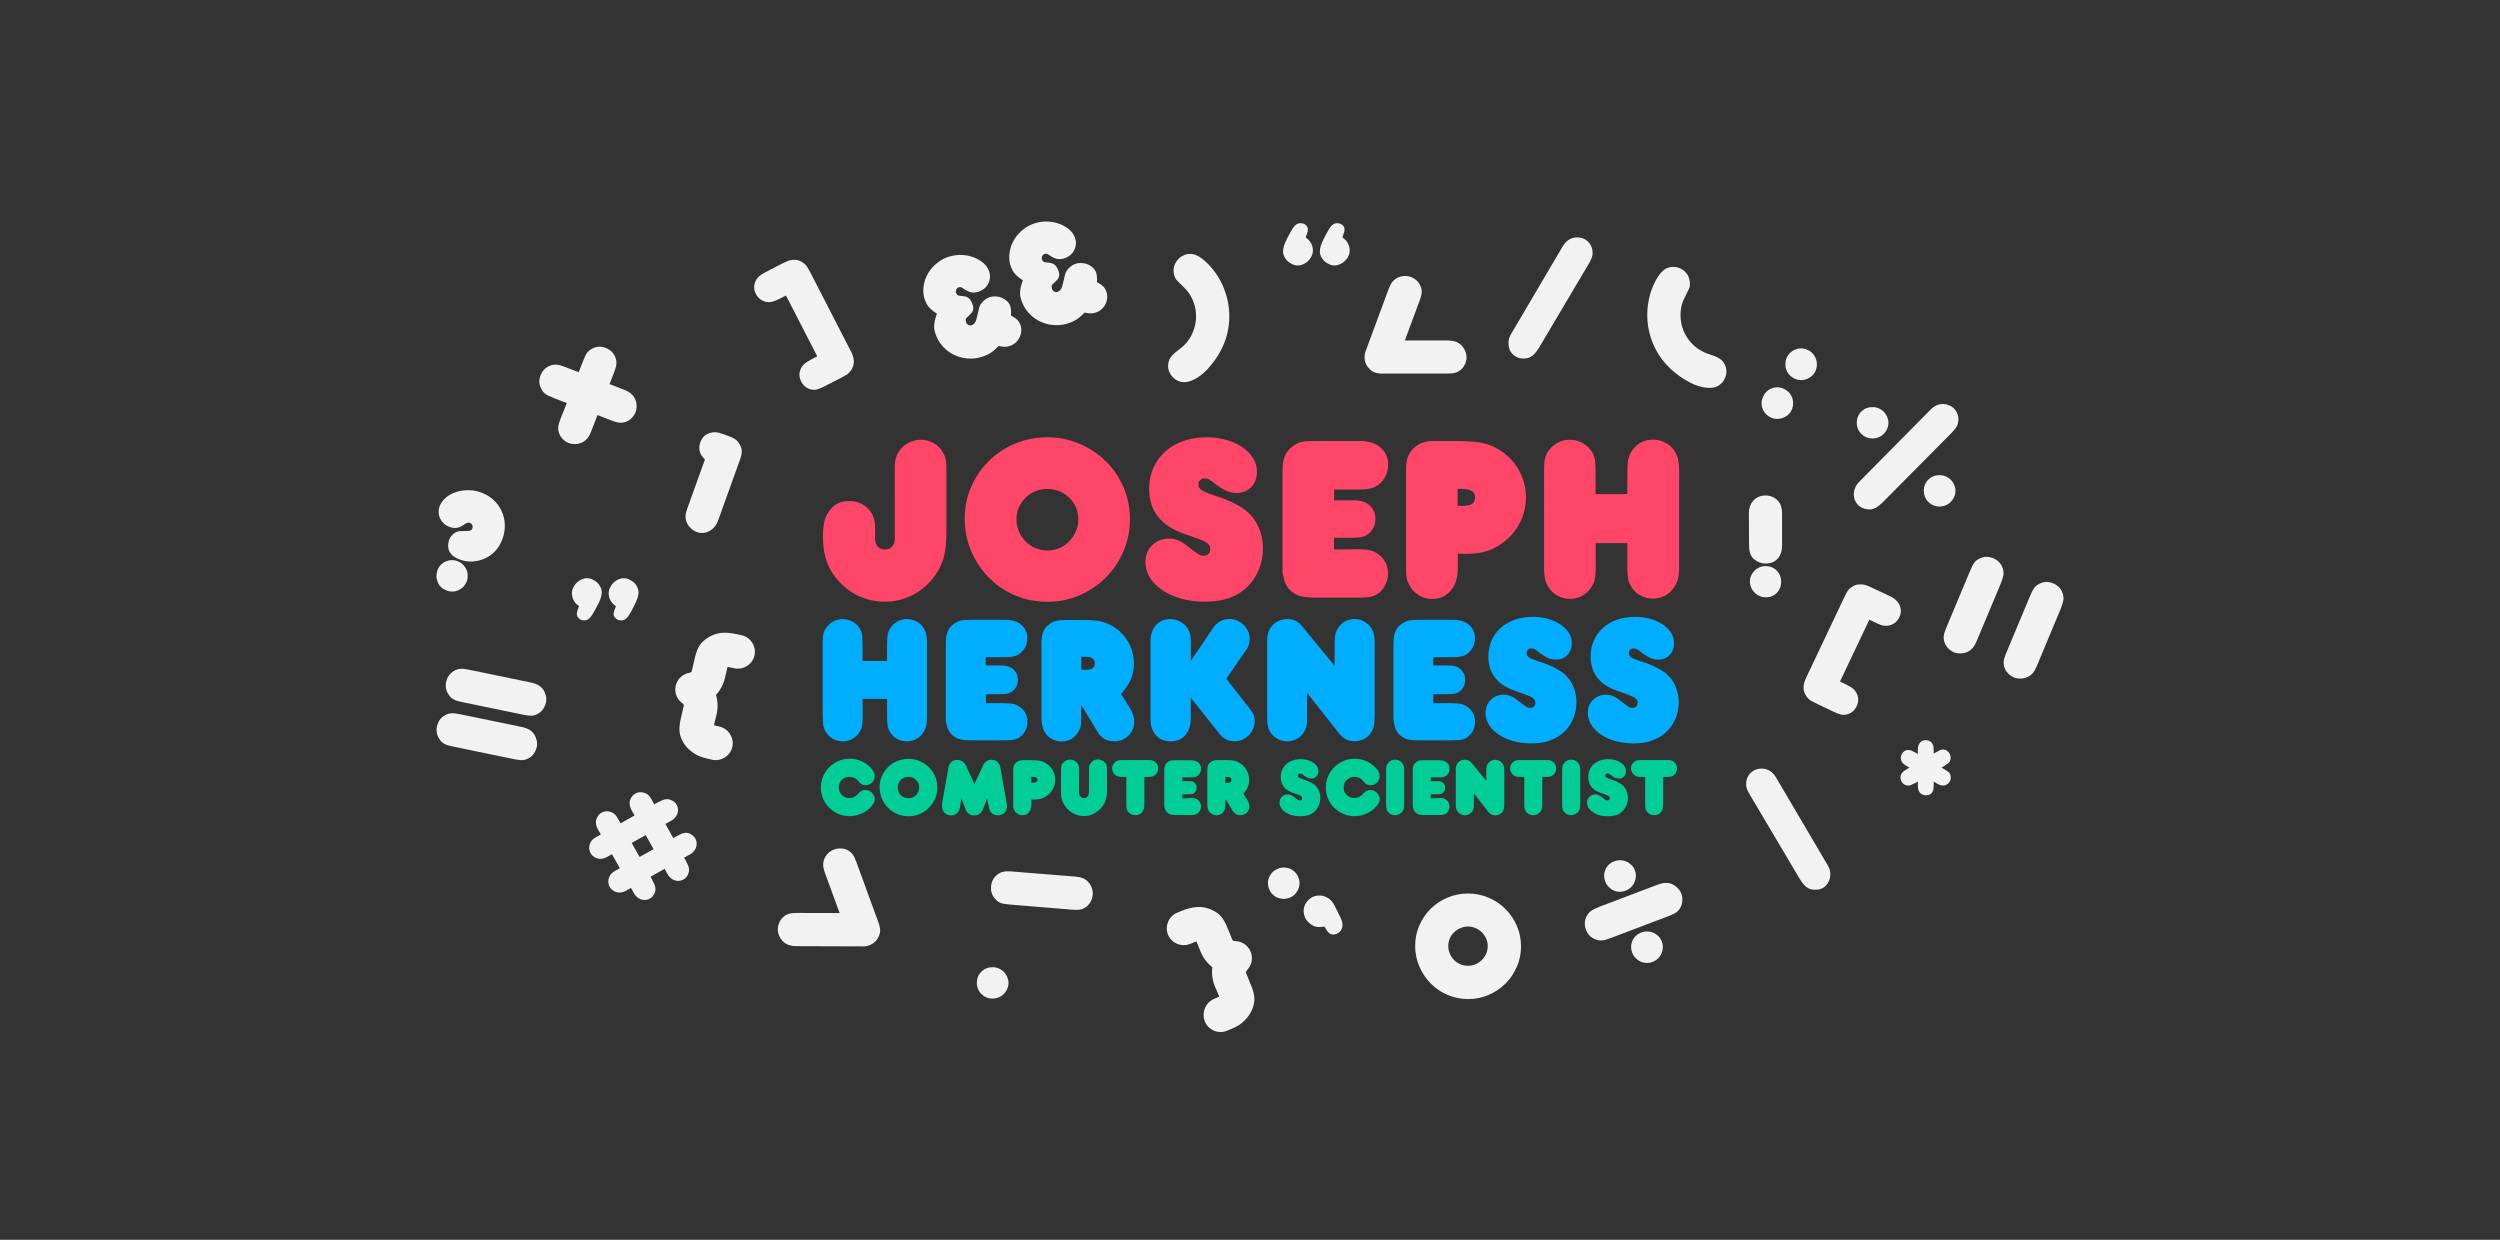 <?xml version="1.0" encoding="utf-8"?>
<!-- Generator: Adobe Illustrator 16.0.0, SVG Export Plug-In . SVG Version: 6.00 Build 0)  -->
<!DOCTYPE svg PUBLIC "-//W3C//DTD SVG 1.1//EN" "http://www.w3.org/Graphics/SVG/1.1/DTD/svg11.dtd">
<svg version="1.1" id="webpage_x5F_cover" xmlns="http://www.w3.org/2000/svg" xmlns:xlink="http://www.w3.org/1999/xlink" x="0px"
	 y="0px" width="1274.375px" height="632px" viewBox="-137.5 180.5 1274.375 632"
	 enable-background="new -137.5 180.5 1274.375 632" xml:space="preserve">
<rect x="-137.5" y="180.5" width="1274.375" height="632" fill="#333333" stroke="none"/>
<rect id="background" x="-137.5" y="180.5" display="none" fill="#FFFFFF" width="1274.375" height="632"/>
<g id="symbols">
	<g>
		<path fill="#F2F2F2" d="M803.518,529.42c1.668,0.781,2.865,1.51,3.646,2.188c0.781,0.676,1.406,1.51,1.875,2.551
			c0.938,2.031,0.938,4.168-0.104,6.303c-1.043,2.24-2.656,3.594-4.844,4.166c-0.521,0.156-1.043,0.209-1.512,0.262
			c-0.469,0-0.988,0-1.562-0.156c-0.572-0.156-1.145-0.312-1.77-0.521c-0.625-0.26-1.406-0.572-2.24-0.99l-7.553-3.594
			c-0.885-0.416-1.613-0.781-2.188-1.094c-0.572-0.312-1.041-0.572-1.457-0.781c-0.418-0.207-0.73-0.469-1.043-0.676
			c-0.26-0.262-0.572-0.521-0.781-0.834c-1.926-2.135-2.551-4.635-1.822-7.604c0.104-0.312,0.156-0.574,0.26-0.781
			c0.053-0.209,0.156-0.521,0.312-0.834c0.105-0.312,0.312-0.729,0.521-1.197c0.26-0.521,0.572-1.199,0.938-2.031l17.969-37.865
			c0.469-0.99,0.834-1.771,1.146-2.344s0.572-1.094,0.781-1.459c0.207-0.363,0.416-0.676,0.625-0.938
			c0.207-0.207,0.469-0.52,0.832-0.781c1.615-1.458,3.438-2.134,5.574-2.031c0.52,0,0.938,0.053,1.301,0.104
			c0.365,0.052,0.781,0.156,1.25,0.312s1.043,0.417,1.719,0.677c0.678,0.312,1.562,0.73,2.709,1.25l4.74,2.24
			c1.094,0.521,1.979,0.938,2.656,1.25c0.625,0.312,1.145,0.572,1.562,0.781c0.363,0.209,0.676,0.416,0.885,0.572
			s0.416,0.312,0.678,0.521c1.406,1.25,2.291,2.656,2.656,4.219c0.363,1.615,0.207,3.178-0.521,4.688
			c-1.094,2.291-2.76,3.697-5,4.271c-0.99,0.26-1.979,0.312-3.021,0.156c-1.041-0.156-2.238-0.574-3.594-1.25l-3.75-1.771
			l-14.947,31.509L803.518,529.42z"/>
	</g>
	<path fill="#F2F2F2" d="M410.549,627.336c1.615,0.156,2.969,0.416,3.959,0.834c1.041,0.416,1.927,1.041,2.708,1.875
		c0.781,0.885,1.406,1.926,1.823,3.072c0.416,1.146,0.572,2.291,0.469,3.438c-0.104,1.197-0.417,2.291-0.99,3.438
		c-0.572,1.094-1.302,1.979-2.188,2.656c-0.938,0.729-1.927,1.25-2.969,1.459c-1.041,0.207-2.447,0.26-4.271,0.104l-31.614-2.604
		c-1.094-0.105-1.979-0.209-2.761-0.312c-0.781-0.105-1.406-0.262-1.979-0.469c-0.572-0.209-1.041-0.469-1.51-0.781
		s-0.886-0.73-1.303-1.25c-1.719-1.719-2.447-3.855-2.239-6.406c0.208-2.553,1.302-4.584,3.177-6.043
		c1.042-0.781,2.084-1.301,3.229-1.51c1.094-0.209,2.708-0.26,4.792-0.053L410.549,627.336z"/>
	<g>
		<path fill="#F2F2F2" d="M279.091,362.128l-15.938-30.99l-3.698,1.875c-1.354,0.677-2.552,1.146-3.594,1.354
			c-1.041,0.208-2.031,0.208-3.021-0.052c-2.292-0.521-3.958-1.875-5.104-4.115c-0.781-1.51-0.989-3.073-0.677-4.688
			s1.146-3.021,2.552-4.323c0.261-0.208,0.469-0.365,0.678-0.521c0.208-0.156,0.521-0.365,0.885-0.573
			c0.365-0.208,0.886-0.521,1.511-0.833s1.511-0.781,2.604-1.354l4.635-2.396c1.094-0.573,1.979-0.99,2.656-1.302
			c0.678-0.312,1.25-0.573,1.667-0.729c0.469-0.156,0.886-0.312,1.25-0.365c0.364-0.052,0.781-0.104,1.302-0.156
			c2.084-0.156,3.959,0.469,5.625,1.875c0.312,0.312,0.625,0.573,0.834,0.781c0.208,0.208,0.469,0.521,0.677,0.886
			c0.208,0.364,0.521,0.833,0.833,1.458c0.312,0.573,0.729,1.354,1.25,2.292l19.167,37.292c0.416,0.833,0.781,1.458,1.041,1.979
			c0.262,0.469,0.418,0.833,0.574,1.198c0.156,0.312,0.26,0.625,0.312,0.833c0.104,0.208,0.156,0.469,0.26,0.781
			c0.834,2.917,0.26,5.469-1.615,7.656c-0.26,0.312-0.52,0.573-0.781,0.833c-0.26,0.26-0.625,0.521-0.989,0.729
			c-0.416,0.208-0.885,0.521-1.458,0.833s-1.25,0.677-2.136,1.146l-7.447,3.802c-0.834,0.417-1.562,0.781-2.188,1.042
			c-0.625,0.26-1.25,0.469-1.771,0.625c-0.521,0.156-1.041,0.208-1.562,0.208c-0.469,0-0.989-0.052-1.51-0.208
			c-2.188-0.469-3.854-1.823-5-4.011c-1.094-2.135-1.198-4.219-0.312-6.302c0.469-1.042,1.041-1.927,1.822-2.604
			c0.781-0.729,1.979-1.458,3.594-2.344L279.091,362.128z"/>
	</g>
	<g>
		<path fill="#F2F2F2" d="M371.591,356.868c-1.406,1.406-2.656,2.5-3.698,3.229c-1.041,0.729-2.239,1.354-3.646,1.875
			c-2.448,0.938-4.896,1.406-7.448,1.302c-2.5-0.052-4.896-0.573-7.135-1.51c-2.24-0.938-4.219-2.292-5.938-4.01
			s-3.073-3.75-4.011-6.146c-0.364-0.885-0.625-1.771-0.833-2.604c-0.209-0.833-0.261-1.667-0.209-2.552
			c0.053-0.885,0.209-1.771,0.417-2.76c0.208-0.99,0.573-2.083,0.989-3.333c-0.885-0.521-1.614-1.042-2.239-1.562
			s-1.146-0.99-1.614-1.51c-0.469-0.521-0.886-1.042-1.198-1.615s-0.625-1.198-0.886-1.823c-0.833-2.083-1.146-4.271-0.938-6.511
			c0.156-2.239,0.781-4.375,1.771-6.354c0.989-2.031,2.344-3.854,4.114-5.469c1.719-1.615,3.75-2.917,6.042-3.802
			c2.031-0.781,4.219-1.198,6.458-1.25c2.292-0.052,4.427,0.261,6.406,0.938c2.031,0.625,3.802,1.615,5.364,2.812
			c1.562,1.25,2.656,2.708,3.281,4.375c0.365,0.99,0.573,2.031,0.521,3.073c-0.053,1.042-0.312,2.083-0.729,3.073
			c-0.469,0.99-1.042,1.823-1.823,2.552c-0.781,0.729-1.719,1.302-2.76,1.719c-1.511,0.573-2.917,0.781-4.167,0.521
			c-1.25-0.208-2.656-0.938-4.271-2.031c-0.469-0.364-0.886-0.573-1.198-0.625c-0.312-0.052-0.677,0-1.042,0.104
			c-0.572,0.208-0.989,0.625-1.25,1.198c-0.26,0.573-0.26,1.146-0.052,1.719s0.521,0.938,0.938,1.146
			c0.417,0.208,1.146,0.312,2.188,0.364c1.354,0.104,2.396,0.417,3.177,0.99s1.406,1.562,1.979,2.917
			c0.833,2.083,0.573,3.802-0.729,5.052l-2.135,2.083c-0.312,0.208-0.469,0.573-0.521,1.042c-0.052,0.469,0.053,0.938,0.261,1.458
			c0.208,0.573,0.625,0.989,1.198,1.25c0.572,0.26,1.146,0.312,1.719,0.052c1.146-0.469,1.927-1.51,2.344-3.229l1.354-5.625
			c0.209-0.99,0.834-2.031,1.823-3.073c0.989-1.042,2.031-1.771,3.125-2.188c0.989-0.365,2.083-0.573,3.229-0.521
			c1.146,0,2.188,0.208,3.177,0.625c0.989,0.365,1.875,0.938,2.656,1.615c0.781,0.677,1.354,1.458,1.719,2.396
			c0.469,1.198,0.625,2.865,0.469,5.104c1.406,0.729,2.396,1.406,3.125,2.083c0.677,0.677,1.25,1.511,1.614,2.5
			c0.417,1.042,0.573,2.136,0.521,3.229c-0.053,1.094-0.312,2.135-0.781,3.125c-0.469,0.989-1.042,1.875-1.875,2.656
			c-0.834,0.781-1.771,1.406-2.812,1.771c-0.834,0.312-1.719,0.521-2.604,0.573C374.247,357.336,373.102,357.18,371.591,356.868z"/>
		<path fill="#F2F2F2" d="M415.393,339.836c-1.406,1.406-2.656,2.5-3.697,3.229c-1.042,0.729-2.24,1.354-3.646,1.875
			c-2.447,0.938-4.896,1.406-7.447,1.302c-2.5-0.052-4.896-0.573-7.136-1.51s-4.219-2.292-5.938-4.01s-3.073-3.75-4.011-6.146
			c-0.364-0.885-0.625-1.771-0.833-2.604c-0.208-0.833-0.261-1.667-0.208-2.552c0.052-0.885,0.208-1.771,0.416-2.76
			c0.209-0.99,0.573-2.083,0.99-3.333c-0.886-0.521-1.615-1.042-2.24-1.562s-1.146-0.99-1.614-1.51
			c-0.469-0.521-0.886-1.042-1.198-1.615s-0.625-1.198-0.885-1.823c-0.834-2.083-1.146-4.271-0.938-6.511
			c0.156-2.239,0.781-4.375,1.771-6.354c0.989-2.031,2.344-3.854,4.114-5.469c1.719-1.615,3.75-2.917,6.042-3.802
			c2.031-0.781,4.219-1.198,6.458-1.25c2.292-0.052,4.428,0.261,6.406,0.938c2.031,0.625,3.803,1.615,5.365,2.812
			c1.562,1.25,2.656,2.708,3.281,4.375c0.364,0.99,0.572,2.031,0.521,3.073c-0.052,1.042-0.312,2.083-0.729,3.073
			c-0.469,0.99-1.041,1.823-1.822,2.552c-0.781,0.729-1.719,1.302-2.761,1.719c-1.511,0.573-2.917,0.781-4.167,0.521
			c-1.25-0.208-2.656-0.938-4.271-2.031c-0.469-0.364-0.886-0.573-1.198-0.625c-0.312-0.052-0.677,0-1.041,0.104
			c-0.573,0.208-0.99,0.625-1.25,1.198c-0.261,0.573-0.261,1.146-0.053,1.719c0.209,0.573,0.521,0.938,0.938,1.146
			c0.417,0.208,1.146,0.312,2.188,0.364c1.354,0.104,2.396,0.417,3.178,0.99s1.406,1.562,1.979,2.917
			c0.834,2.083,0.573,3.802-0.729,5.052l-2.136,2.083c-0.312,0.208-0.469,0.573-0.521,1.042c-0.053,0.469,0.052,0.938,0.26,1.458
			c0.209,0.573,0.625,0.989,1.198,1.25c0.573,0.26,1.146,0.312,1.719,0.052c1.146-0.469,1.927-1.51,2.344-3.229l1.354-5.625
			c0.208-0.99,0.833-2.031,1.822-3.073c0.99-1.042,2.031-1.771,3.125-2.188c0.99-0.365,2.084-0.573,3.229-0.521
			s2.188,0.208,3.177,0.625c0.99,0.365,1.875,0.938,2.656,1.615c0.781,0.677,1.354,1.458,1.719,2.396
			c0.469,1.198,0.625,2.865,0.469,5.104c1.406,0.729,2.396,1.406,3.125,2.083c0.678,0.677,1.25,1.511,1.615,2.5
			c0.416,1.042,0.572,2.136,0.521,3.229s-0.312,2.135-0.781,3.125c-0.417,0.989-1.042,1.875-1.875,2.656s-1.771,1.406-2.812,1.771
			c-0.833,0.312-1.719,0.521-2.604,0.573C418.049,340.305,416.852,340.149,415.393,339.836z"/>
	</g>
	<g>
		<path fill="#F2F2F2" d="M870.133,507.232c-0.625,1.51-1.303,2.707-2.031,3.541s-1.615,1.51-2.656,2.031
			c-1.094,0.469-2.24,0.729-3.49,0.781s-2.395-0.156-3.438-0.572c-1.094-0.469-2.082-1.146-2.916-2.031
			c-0.834-0.887-1.51-1.875-1.822-2.865c-0.418-1.094-0.574-2.188-0.469-3.281c0.104-1.041,0.52-2.396,1.197-4.062l12.24-29.271
			c0.416-0.989,0.781-1.822,1.145-2.5c0.365-0.677,0.678-1.25,1.043-1.719c0.363-0.469,0.781-0.885,1.197-1.197
			c0.469-0.365,0.99-0.625,1.562-0.886c2.188-1.094,4.428-1.146,6.822-0.156c2.344,0.989,3.959,2.604,4.793,4.896
			c0.416,1.25,0.572,2.396,0.469,3.49c-0.156,1.094-0.625,2.656-1.406,4.583L870.133,507.232z"/>
		<path fill="#F2F2F2" d="M900.758,520.045c-0.625,1.51-1.303,2.707-2.031,3.541s-1.615,1.51-2.656,2.031
			c-1.094,0.469-2.24,0.729-3.49,0.781s-2.395-0.156-3.438-0.572c-1.094-0.469-2.082-1.146-2.969-2.031
			c-0.885-0.887-1.51-1.875-1.822-2.865c-0.416-1.094-0.572-2.188-0.469-3.281c0.104-1.041,0.521-2.396,1.197-4.062l12.24-29.271
			c0.416-0.988,0.781-1.822,1.146-2.5c0.363-0.676,0.676-1.25,1.041-1.719c0.365-0.468,0.781-0.884,1.197-1.197
			c0.469-0.365,0.99-0.625,1.562-0.886c2.188-1.094,4.428-1.146,6.824-0.156c2.344,0.989,3.957,2.604,4.791,4.895
			c0.416,1.25,0.572,2.396,0.469,3.49c-0.156,1.094-0.625,2.656-1.406,4.584L900.758,520.045z"/>
	</g>
	<g>
		<path fill="#F2F2F2" d="M528.102,301.607c1.197,0.781,2.084,1.719,2.709,2.865c0.625,1.146,0.938,2.396,0.938,3.698
			c0,1.042-0.209,1.979-0.678,2.917c-0.416,0.938-0.99,1.719-1.666,2.396c-0.678,0.677-1.512,1.25-2.449,1.667
			c-0.938,0.417-1.926,0.677-2.863,0.677c-0.99,0-1.928-0.208-2.812-0.625c-0.887-0.417-1.668-0.938-2.396-1.562
			c-0.678-0.625-1.25-1.406-1.666-2.24c-0.418-0.833-0.678-1.719-0.678-2.656c0-1.823,0.678-4.01,1.979-6.51l1.615-3.073
			c0.99-1.771,1.822-3.073,2.604-3.802s1.668-1.094,2.709-1.094s1.928,0.312,2.656,0.938s1.094,1.406,1.094,2.24
			c0,0.781-0.26,1.823-0.834,3.229c-0.051,0.104-0.104,0.208-0.104,0.365C528.258,301.295,528.205,301.451,528.102,301.607z
			 M546.852,301.607c1.197,0.781,2.084,1.719,2.709,2.865c0.625,1.146,0.938,2.396,0.938,3.698c0,1.042-0.209,1.979-0.678,2.917
			c-0.416,0.938-0.99,1.719-1.719,2.396s-1.51,1.25-2.447,1.667c-0.938,0.417-1.875,0.677-2.918,0.677
			c-0.938,0-1.822-0.208-2.707-0.625c-0.887-0.417-1.668-0.938-2.396-1.562c-0.678-0.625-1.25-1.406-1.666-2.24
			c-0.418-0.833-0.678-1.719-0.678-2.656c0-1.823,0.678-4.01,1.979-6.51l1.615-3.073c0.938-1.771,1.771-3.073,2.553-3.802
			s1.719-1.094,2.707-1.094c1.043,0,1.928,0.312,2.656,0.938c0.73,0.625,1.094,1.406,1.094,2.24c0,0.781-0.26,1.823-0.832,3.229
			c-0.053,0.104-0.105,0.208-0.105,0.365C547.008,301.295,546.955,301.451,546.852,301.607z"/>
	</g>
	<g>
		<path fill="#F2F2F2" d="M157.685,489.471c-1.197-0.781-2.084-1.719-2.709-2.863c-0.625-1.146-0.938-2.396-0.938-3.699
			c0-0.988,0.209-1.926,0.678-2.863c0.416-0.938,0.99-1.771,1.666-2.449c0.678-0.677,1.512-1.25,2.396-1.666
			c0.938-0.417,1.875-0.678,2.916-0.678c0.99,0,1.928,0.209,2.812,0.625c0.887,0.417,1.668,0.938,2.396,1.562
			c0.678,0.625,1.25,1.406,1.666,2.24c0.418,0.833,0.678,1.718,0.678,2.656c0,0.885-0.156,1.875-0.521,2.969
			c-0.312,1.146-0.832,2.291-1.51,3.541l-1.615,2.969c-0.988,1.824-1.822,3.125-2.604,3.855c-0.781,0.729-1.666,1.094-2.709,1.094
			c-1.041,0-1.926-0.312-2.656-0.99c-0.729-0.678-1.094-1.459-1.094-2.291c0-0.781,0.262-1.824,0.834-3.23
			c0.053-0.104,0.104-0.207,0.104-0.363C157.528,489.784,157.581,489.627,157.685,489.471z M176.435,489.471
			c-1.197-0.781-2.084-1.719-2.709-2.863c-0.625-1.146-0.938-2.396-0.938-3.699c0-0.988,0.209-1.926,0.678-2.863
			c0.416-0.938,0.99-1.771,1.666-2.449c0.678-0.677,1.512-1.25,2.396-1.666c0.938-0.417,1.875-0.678,2.916-0.678
			c0.99,0,1.928,0.209,2.812,0.625c0.887,0.417,1.668,0.938,2.396,1.562c0.678,0.625,1.25,1.406,1.666,2.24
			c0.418,0.833,0.678,1.718,0.678,2.656c0,0.885-0.156,1.875-0.521,2.969c-0.363,1.146-0.885,2.291-1.51,3.541l-1.51,2.969
			c-0.99,1.824-1.824,3.125-2.605,3.855c-0.781,0.729-1.666,1.094-2.707,1.094c-1.043,0-1.928-0.312-2.709-0.99
			s-1.146-1.459-1.146-2.291c0-0.365,0.105-0.834,0.262-1.406c0.156-0.574,0.416-1.199,0.676-1.824
			c0.053-0.104,0.105-0.207,0.105-0.363C176.278,489.784,176.331,489.627,176.435,489.471z"/>
	</g>
	<g>
		<path fill="#F2F2F2" d="M658.986,306.243c1.824-3.177,4.375-4.739,7.5-4.739c2.24,0,4.115,0.781,5.625,2.292
			c1.459,1.51,2.24,3.49,2.24,5.833c0,1.354-0.625,3.021-1.822,5.052l-25.053,42.292c-0.729,1.198-1.406,2.188-1.979,2.969
			c-0.625,0.833-1.25,1.458-1.928,1.979c-0.678,0.469-1.354,0.833-2.082,1.042c-0.73,0.208-1.512,0.312-2.449,0.312
			c-2.188,0-4.01-0.781-5.469-2.239c-1.457-1.511-2.135-3.386-2.135-5.625c0-1.615,0.416-3.177,1.303-4.583L658.986,306.243z"/>
	</g>
	<g>
		<path fill="#F2F2F2" d="M794.195,621.607c0.885,1.457,1.303,2.969,1.303,4.582c0,2.24-0.73,4.115-2.137,5.625
			c-1.406,1.512-3.229,2.24-5.469,2.24c-0.938,0-1.719-0.104-2.447-0.312s-1.406-0.572-2.084-1.041
			c-0.676-0.469-1.301-1.146-1.926-1.98c-0.625-0.832-1.303-1.822-1.98-2.969l-25.051-42.291c-1.25-2.031-1.824-3.75-1.824-5.053
			c0-2.344,0.73-4.322,2.24-5.832c1.512-1.512,3.334-2.293,5.625-2.293c3.178,0,5.678,1.562,7.5,4.74L794.195,621.607z"/>
	</g>
	<g>
		<path fill="#F2F2F2" d="M773.779,361.92c0.572-0.938,1.25-1.667,2.135-2.292c0.834-0.625,1.771-1.042,2.76-1.302
			c0.99-0.26,2.031-0.312,3.074-0.156c1.041,0.156,2.031,0.521,3.02,1.094c0.938,0.573,1.719,1.302,2.344,2.188
			s1.094,1.823,1.303,2.812c0.26,0.99,0.312,2.031,0.156,3.125s-0.469,2.083-1.041,3.021c-0.574,0.938-1.25,1.667-2.137,2.292
			c-0.885,0.625-1.822,1.042-2.812,1.302c-0.988,0.26-2.031,0.312-3.125,0.156s-2.082-0.521-2.969-1.094
			c-0.988-0.573-1.77-1.302-2.395-2.188c-0.625-0.833-1.043-1.771-1.303-2.812c-0.209-0.99-0.26-2.031-0.104-3.073
			C772.789,363.899,773.154,362.91,773.779,361.92z M761.695,381.816c1.146-1.927,2.812-3.125,4.896-3.646
			c2.135-0.521,4.113-0.208,6.094,0.99c0.938,0.573,1.719,1.25,2.344,2.135s1.094,1.823,1.301,2.812
			c0.209,0.99,0.262,2.031,0.156,3.073c-0.156,1.042-0.469,2.031-1.041,2.969c-0.572,0.99-1.303,1.771-2.188,2.344
			c-0.885,0.625-1.822,1.042-2.812,1.302s-2.031,0.312-3.125,0.156s-2.084-0.521-2.969-1.094c-0.99-0.573-1.771-1.302-2.396-2.188
			c-0.625-0.833-1.041-1.771-1.301-2.812c-0.209-0.99-0.262-2.031-0.105-3.073C760.758,383.795,761.123,382.805,761.695,381.816z"/>
	</g>
	<g>
		<path fill="#F2F2F2" d="M511.904,637.023c-0.834-0.678-1.512-1.459-2.031-2.396c-0.521-0.938-0.834-1.875-0.99-2.916
			c-0.104-1.041-0.053-2.084,0.209-3.072c0.26-1.043,0.781-1.98,1.457-2.865c0.678-0.834,1.459-1.51,2.449-2.031
			c0.938-0.521,1.926-0.834,2.916-0.99c0.99-0.104,2.031-0.051,3.072,0.209c1.043,0.26,2.031,0.729,2.865,1.406
			s1.51,1.459,2.031,2.396s0.834,1.926,0.99,2.916c0.156,1.041,0.051,2.031-0.209,3.072c-0.312,1.043-0.781,1.98-1.406,2.812
			c-0.678,0.887-1.51,1.615-2.396,2.084c-0.938,0.521-1.926,0.834-2.916,0.99c-1.041,0.156-2.084,0.051-3.072-0.209
			C513.727,638.221,512.789,637.701,511.904,637.023z M537.633,652.805c-1.771,0.312-3.178,0.312-4.219,0.104
			c-1.041-0.207-2.084-0.729-3.125-1.562c-1.822-1.406-2.865-3.229-3.178-5.363c-0.312-2.188,0.262-4.168,1.668-5.99
			c0.676-0.834,1.457-1.51,2.395-2.031s1.928-0.834,2.969-0.938c1.043-0.104,2.084-0.053,3.125,0.26
			c1.043,0.312,1.98,0.781,2.918,1.459c0.469,0.365,0.885,0.834,1.354,1.406s0.885,1.25,1.25,1.979l3.021,6.043
			c1.354,2.863,1.354,5.156,0.051,6.822c-0.729,0.938-1.666,1.51-2.812,1.771c-1.145,0.26-2.135,0.051-2.969-0.574
			c-0.416-0.312-0.781-0.729-1.145-1.25C538.623,654.42,538.154,653.689,537.633,652.805z"/>
	</g>
	<g>
		<path fill="#F2F2F2" d="M720.705,349.16c0.73,1.823,1.771,3.542,3.125,5.208c1.355,1.667,2.812,3.021,4.428,4.062
			c0.834,0.573,1.822,1.146,2.865,1.615c1.041,0.469,2.395,0.99,4.062,1.51c1.979,0.625,3.438,1.354,4.426,2.136
			c0.99,0.781,1.771,1.875,2.344,3.229c0.418,0.99,0.625,2.031,0.574,3.125c0,1.094-0.262,2.135-0.678,3.125
			s-0.99,1.875-1.771,2.656s-1.613,1.354-2.604,1.771c-1.822,0.781-4.166,0.833-7.031,0.26c-2.812-0.573-5.781-1.823-8.854-3.698
			c-7.812-4.688-13.334-10.886-16.512-18.594c-2.031-4.948-3.02-10.156-2.863-15.573c0.156-5.417,1.354-10.521,3.645-15.26
			c1.98-4.062,4.115-6.562,6.406-7.552c1.043-0.417,2.137-0.625,3.23-0.625s2.188,0.208,3.176,0.625
			c0.99,0.417,1.928,0.99,2.709,1.771c0.834,0.781,1.459,1.667,1.875,2.708c0.572,1.406,0.781,2.917,0.625,4.479
			c-0.053,0.312-0.104,0.521-0.104,0.729c-0.053,0.156-0.156,0.469-0.312,0.781c-0.156,0.365-0.418,0.833-0.73,1.511
			c-0.312,0.677-0.781,1.562-1.354,2.76c-1.406,2.552-2.135,5.365-2.24,8.438C719.039,343.43,719.561,346.399,720.705,349.16z"/>
	</g>
	<g>
		<path fill="#F2F2F2" d="M470.758,334.107c-1.094-2.865-2.709-5.26-4.844-7.24c-0.938-0.938-1.667-1.667-2.188-2.135
			c-0.521-0.521-0.938-0.885-1.198-1.198c-0.261-0.261-0.469-0.469-0.521-0.625c-0.104-0.156-0.209-0.365-0.365-0.625
			c-0.677-1.406-0.989-2.917-0.885-4.427c0.052-1.146,0.364-2.188,0.885-3.177c0.521-0.989,1.198-1.875,1.979-2.604
			c0.833-0.729,1.719-1.25,2.761-1.667c1.041-0.365,2.135-0.521,3.281-0.469c2.5,0.156,5.364,1.823,8.541,5
			c3.698,3.75,6.562,8.177,8.438,13.229c1.928,5.052,2.709,10.312,2.448,15.677c-0.469,8.333-3.594,15.989-9.479,23.021
			c-2.291,2.812-4.688,4.948-7.188,6.406c-2.5,1.458-4.739,2.188-6.719,2.031c-1.094-0.052-2.083-0.312-3.072-0.833
			c-0.99-0.469-1.823-1.146-2.553-1.927c-0.729-0.833-1.25-1.719-1.666-2.76c-0.365-1.042-0.521-2.083-0.469-3.125
			c0.104-1.458,0.469-2.761,1.146-3.802s1.823-2.24,3.489-3.438c1.406-1.042,2.5-1.979,3.334-2.76
			c0.833-0.781,1.562-1.615,2.188-2.448c1.146-1.51,2.083-3.281,2.812-5.312c0.729-2.031,1.146-4.01,1.25-5.938
			C472.32,339.889,471.903,336.92,470.758,334.107z"/>
	</g>
	<g>
		<path fill="#F2F2F2" d="M91.382,455.826c0.156-0.573,0.418-1.146,0.834-1.719c0.416-0.521,0.885-1.042,1.406-1.458
			c0.521-0.417,1.094-0.781,1.719-1.042s1.197-0.364,1.822-0.364l4.115-0.104c1.041,0,1.719-0.469,2.031-1.406
			c0.209-0.521,0.156-1.042-0.104-1.614c-0.262-0.521-0.678-0.886-1.199-1.094c-0.676-0.261-1.51-0.053-2.5,0.572
			c-1.457,1.042-2.76,1.719-3.957,1.928c-1.146,0.26-2.5,0.104-4.012-0.469c-1.041-0.365-1.979-0.938-2.76-1.667
			s-1.406-1.562-1.875-2.5s-0.729-1.927-0.781-3.021s0.053-2.136,0.416-3.125c0.625-1.719,1.668-3.229,3.125-4.479
			c1.459-1.25,3.125-2.188,5.105-2.864c1.926-0.678,4.062-0.99,6.25-1.042c2.238,0,4.426,0.364,6.613,1.146
			c2.449,0.886,4.584,2.136,6.355,3.75c1.77,1.615,3.176,3.542,4.166,5.625c0.99,2.136,1.562,4.428,1.666,6.823
			c0.105,2.448-0.26,4.896-1.145,7.396c-1.668,4.688-4.584,7.969-8.75,9.948c-2.031,0.938-4.115,1.511-6.355,1.667
			c-2.188,0.156-4.27-0.156-6.25-0.834C91.956,464.107,89.976,460.722,91.382,455.826z M85.497,471.19
			c0.365-0.989,0.885-1.875,1.615-2.656c0.676-0.729,1.51-1.354,2.447-1.771s1.928-0.677,2.969-0.729
			c1.041-0.052,2.084,0.104,3.072,0.469c0.99,0.365,1.928,0.886,2.709,1.615c0.781,0.729,1.406,1.562,1.822,2.5
			c0.469,0.938,0.73,1.927,0.781,2.969c0.053,1.041-0.051,2.031-0.416,3.072c-0.365,1.042-0.938,1.979-1.615,2.761
			c-0.729,0.782-1.562,1.407-2.5,1.823c-0.938,0.469-1.926,0.729-3.02,0.781c-1.043,0.053-2.084-0.104-3.074-0.469
			c-2.188-0.781-3.697-2.135-4.582-4.115C84.819,475.409,84.769,473.378,85.497,471.19z"/>
	</g>
	<g>
		<path fill="#F2F2F2" d="M360.445,681.502c0-2.238,0.781-4.166,2.291-5.676c1.562-1.512,3.438-2.293,5.729-2.293
			c1.094,0,2.136,0.209,3.125,0.625c0.989,0.418,1.875,0.99,2.604,1.719c0.729,0.73,1.302,1.615,1.719,2.553
			c0.416,0.99,0.677,1.979,0.677,3.072c0,1.146-0.208,2.188-0.677,3.125c-0.417,0.99-1.042,1.824-1.719,2.553
			c-0.729,0.729-1.562,1.303-2.604,1.719c-0.989,0.416-2.031,0.625-3.125,0.625c-1.146,0-2.188-0.209-3.177-0.625
			c-0.99-0.416-1.823-0.99-2.553-1.719c-0.729-0.729-1.302-1.615-1.719-2.553C360.653,683.689,360.445,682.648,360.445,681.502z"/>
	</g>
	<g>
		<path fill="#F2F2F2" d="M132.944,528.377c1.615,0.312,2.865,0.781,3.855,1.303c0.938,0.521,1.77,1.25,2.5,2.188
			c0.676,0.99,1.145,2.084,1.457,3.281c0.262,1.197,0.312,2.344,0.053,3.438c-0.26,1.146-0.729,2.24-1.406,3.281
			c-0.729,1.041-1.562,1.822-2.5,2.344c-1.041,0.625-2.084,0.99-3.125,1.094s-2.447-0.053-4.219-0.416l-31.041-6.406
			c-1.043-0.209-1.928-0.418-2.709-0.625c-0.729-0.209-1.354-0.418-1.875-0.73c-0.521-0.26-0.99-0.572-1.406-0.938
			c-0.416-0.363-0.834-0.832-1.146-1.354c-1.457-1.928-1.979-4.166-1.457-6.666c0.52-2.5,1.822-4.375,3.906-5.625
			c1.145-0.678,2.238-1.043,3.385-1.094c1.094-0.105,2.709,0.104,4.74,0.52L132.944,528.377z"/>
		<path fill="#F2F2F2" d="M128.257,551.033c1.615,0.312,2.865,0.781,3.855,1.303c0.938,0.521,1.77,1.25,2.5,2.188
			c0.676,0.99,1.145,2.084,1.457,3.281c0.262,1.197,0.312,2.344,0.053,3.438c-0.26,1.146-0.729,2.24-1.406,3.281
			c-0.729,1.041-1.562,1.822-2.5,2.344c-1.041,0.625-2.084,0.99-3.125,1.094s-2.447-0.053-4.219-0.416l-31.041-6.406
			c-1.043-0.209-1.928-0.418-2.709-0.625c-0.729-0.209-1.354-0.418-1.875-0.73c-0.521-0.26-0.99-0.572-1.406-0.938
			c-0.416-0.363-0.834-0.832-1.146-1.354c-1.457-1.928-1.979-4.166-1.457-6.666c0.52-2.5,1.822-4.375,3.906-5.625
			c1.145-0.678,2.238-1.043,3.385-1.094c1.094-0.105,2.709,0.104,4.74,0.52L128.257,551.033z"/>
	</g>
	<path fill="#F2F2F2" d="M187.007,387.128c-0.051-1.25-0.363-2.396-0.885-3.49c-0.521-1.042-1.25-1.875-2.084-2.604
		c-0.832-0.677-2.031-1.354-3.594-1.927l-7.238-2.812l2.188-5.573c0.781-1.979,1.197-3.49,1.301-4.583
		c0.105-1.094-0.051-2.292-0.52-3.49c-0.887-2.239-2.5-3.854-4.896-4.792s-4.635-0.833-6.771,0.312
		c-0.572,0.26-1.094,0.573-1.562,0.938c-0.416,0.365-0.832,0.781-1.197,1.25s-0.678,1.042-0.99,1.771
		c-0.312,0.677-0.676,1.562-1.094,2.552l-2.188,5.573l-6.562-2.552c-1.979-0.781-3.488-1.198-4.582-1.302
		c-1.094-0.104-2.293,0.052-3.49,0.521c-2.24,0.885-3.854,2.5-4.791,4.896c-0.938,2.396-0.834,4.635,0.312,6.771
		c0.26,0.573,0.572,1.094,0.938,1.562c0.363,0.417,0.781,0.833,1.25,1.198c0.469,0.364,1.041,0.677,1.77,0.989
		c0.678,0.312,1.562,0.677,2.553,1.094l6.562,2.552l-3.281,8.177c-0.625,1.667-1.041,3.021-1.094,4.115
		c-0.104,1.041,0.104,2.135,0.521,3.281c0.363,1.041,0.988,1.979,1.875,2.864c0.885,0.886,1.875,1.511,2.969,1.927
		c1.041,0.417,2.188,0.573,3.438,0.521c1.25-0.053,2.395-0.365,3.488-0.886c1.043-0.521,1.875-1.25,2.605-2.083
		c0.676-0.834,1.354-2.031,1.926-3.594l3.178-8.229l7.24,2.812c1.666,0.625,3.02,1.042,4.113,1.094
		c1.043,0.104,2.137-0.104,3.281-0.521c1.043-0.364,1.98-0.989,2.865-1.927c0.885-0.886,1.51-1.875,1.928-2.969
		C186.903,389.472,187.06,388.326,187.007,387.128z"/>
	<g>
		<path fill="#F2F2F2" d="M707.373,631.502c1.51-0.572,2.863-0.885,3.957-0.938c1.094-0.051,2.188,0.105,3.281,0.521
			c1.094,0.469,2.084,1.146,2.969,1.979c0.887,0.887,1.512,1.824,1.928,2.865c0.416,1.094,0.625,2.291,0.572,3.541
			c-0.051,1.25-0.312,2.344-0.832,3.334c-0.521,1.094-1.199,1.928-2.031,2.604c-0.834,0.625-2.137,1.303-3.803,1.928l-29.635,11.25
			c-0.99,0.365-1.875,0.678-2.605,0.885c-0.729,0.209-1.406,0.365-1.979,0.418c-0.572,0.051-1.146,0.051-1.719-0.053
			s-1.146-0.26-1.719-0.521c-2.291-0.832-3.906-2.447-4.791-4.844c-0.887-2.395-0.834-4.688,0.26-6.822
			c0.625-1.146,1.354-2.084,2.24-2.76c0.885-0.678,2.344-1.355,4.27-2.137L707.373,631.502z"/>
		<g>
			<path fill="#F2F2F2" d="M680.758,629.836c-0.781-2.084-0.729-4.166,0.156-6.146c0.885-1.979,2.396-3.385,4.531-4.166
				c0.99-0.365,2.031-0.572,3.125-0.521c1.094,0.053,2.084,0.262,3.021,0.678s1.77,1.041,2.551,1.771
				c0.73,0.729,1.303,1.613,1.719,2.656c0.418,1.041,0.574,2.135,0.521,3.176c-0.053,1.043-0.312,2.084-0.729,3.021
				c-0.418,0.938-0.99,1.771-1.824,2.553c-0.832,0.781-1.719,1.301-2.707,1.666c-1.043,0.416-2.137,0.572-3.178,0.572
				c-1.041-0.051-2.031-0.26-2.969-0.729c-0.938-0.416-1.771-1.041-2.5-1.822C681.748,631.814,681.174,630.877,680.758,629.836z"/>
		</g>
		<g>
			<path fill="#F2F2F2" d="M694.508,666.139c-0.781-2.084-0.729-4.168,0.156-6.146s2.396-3.385,4.531-4.166
				c0.99-0.365,2.031-0.574,3.125-0.521s2.084,0.26,3.021,0.678c0.938,0.416,1.77,1.041,2.551,1.77
				c0.73,0.73,1.303,1.615,1.719,2.656c0.418,1.043,0.574,2.137,0.521,3.178s-0.312,2.084-0.729,3.021
				c-0.418,0.938-0.99,1.77-1.824,2.551c-0.832,0.781-1.719,1.303-2.707,1.668c-1.043,0.416-2.137,0.572-3.178,0.52
				c-1.041-0.051-2.031-0.26-2.969-0.729c-0.938-0.416-1.77-1.041-2.5-1.822C695.498,668.117,694.924,667.18,694.508,666.139z"/>
		</g>
	</g>
	<g>
		<g>
			<path fill="#F2F2F2" d="M846.436,389.472c2.551-2.604,5.363-3.542,8.438-2.761c2.188,0.573,3.801,1.771,4.895,3.594
				c1.043,1.875,1.303,3.906,0.73,6.198c-0.312,1.303-1.355,2.761-3.021,4.479l-34.584,34.896c-0.988,0.99-1.875,1.771-2.656,2.396
				s-1.562,1.146-2.344,1.406c-0.781,0.312-1.51,0.469-2.238,0.521c-0.73,0-1.562-0.052-2.449-0.312
				c-2.135-0.521-3.697-1.719-4.738-3.542c-1.043-1.822-1.25-3.802-0.73-5.989c0.418-1.562,1.199-2.969,2.396-4.167L846.436,389.472
				z"/>
		</g>
		<g>
			<path fill="#F2F2F2" d="M808.986,395.982c0-2.24,0.781-4.167,2.293-5.677c1.562-1.51,3.438-2.292,5.729-2.292
				c1.094,0,2.135,0.208,3.125,0.625s1.875,0.99,2.604,1.719c0.73,0.729,1.303,1.615,1.719,2.552
				c0.418,0.989,0.678,1.979,0.678,3.073c0,1.146-0.209,2.188-0.678,3.125c-0.416,0.989-1.041,1.823-1.719,2.552
				c-0.729,0.729-1.562,1.303-2.604,1.719c-0.99,0.417-2.031,0.625-3.125,0.625c-1.146,0-2.188-0.208-3.178-0.625
				c-0.988-0.416-1.822-0.989-2.551-1.719c-0.73-0.729-1.303-1.614-1.719-2.552C809.195,398.17,808.986,397.076,808.986,395.982z"/>
		</g>
		<g>
			<path fill="#F2F2F2" d="M843.154,430.67c0-2.239,0.781-4.167,2.291-5.677c1.562-1.511,3.438-2.292,5.729-2.292
				c1.094,0,2.137,0.208,3.125,0.625c0.99,0.417,1.875,0.989,2.605,1.719c0.729,0.729,1.301,1.614,1.719,2.552
				c0.416,0.99,0.676,1.979,0.676,3.073c0,1.146-0.207,2.188-0.676,3.125c-0.418,0.989-1.043,1.823-1.719,2.552
				c-0.73,0.729-1.562,1.303-2.605,1.719c-0.988,0.417-2.031,0.625-3.125,0.625c-1.145,0-2.188-0.208-3.176-0.625
				c-0.99-0.416-1.824-0.989-2.553-1.719c-0.729-0.729-1.303-1.614-1.719-2.552C843.361,432.806,843.154,431.764,843.154,430.67z"/>
		</g>
	</g>
	<path fill="#F2F2F2" d="M240.602,504.314c-2.917-0.676-5.886-1.301-8.854-1.301c-4.011,0.051-7.604,1.613-10.573,4.166
		c-3.333,2.865-4.114,7.135-5.052,11.197c-0.312,1.25-0.573,2.553-0.886,3.803c-0.052,0.156-0.104,0.365-0.104,0.521
		c-0.053,0.104-0.104,0.207-0.156,0.312l-0.053,0.051c-0.052,0.053-0.052,0.053-0.104,0.053c-0.053,0.053-0.104,0.053-0.156,0.104
		c-0.209,0.105-0.469,0.156-0.729,0.209c-7.604,1.406-9.844,11.041-3.542,15.625c0.156,0.104,0.312,0.26,0.417,0.416
		c0.052,0.053,0.052,0.053,0.104,0.105c0.052,0.104,0.104,0.156,0.156,0.26v0.053c0,0.26-0.053,0.52-0.104,0.729
		c-0.312,1.25-0.573,2.553-0.886,3.803c-0.938,4.062-2.083,8.385-0.312,12.447c1.562,3.646,3.959,6.146,7.396,8.178
		c2.5,1.457,5.469,2.082,8.281,2.707c4.583,1.043,9.322-1.926,10.364-6.51s-1.927-9.271-6.511-10.365
		c-0.938-0.207-1.927-0.469-2.864-0.676c0.417-1.875,0.938-3.75,1.354-5.574c0.781-3.385,0.625-6.77-0.312-9.895
		c2.188-2.396,3.802-5.365,4.583-8.699c0.417-1.875,0.833-3.75,1.302-5.625c1.146,0.209,2.292,0.469,3.386,0.73
		c4.583,1.041,9.271-1.875,10.364-6.512C248.153,510.096,245.185,505.357,240.602,504.314z M214.82,523.17
		C214.82,523.17,214.872,523.17,214.82,523.17C214.872,523.17,214.872,523.17,214.82,523.17
		C214.872,523.17,214.82,523.17,214.82,523.17z M215.289,522.752C215.549,522.545,215.497,522.596,215.289,522.752
		C215.289,522.805,215.289,522.752,215.289,522.752z M211.122,539.576C211.122,539.158,211.122,539.264,211.122,539.576
		L211.122,539.576z M211.018,539.68l-0.052-0.053c-0.052-0.051-0.052-0.156-0.104-0.207l0.053,0.051
		C210.914,539.523,210.966,539.627,211.018,539.68z M210.914,539.471l-0.053-0.051C210.445,538.639,210.653,539.002,210.914,539.471
		z M210.653,539.264c-0.052,0-0.052-0.053-0.104-0.053C209.872,538.43,210.341,538.846,210.653,539.264z M210.653,539.314
		c0,0,0.052,0,0.052,0.053s0.053,0.053,0.053,0.104v0.053C210.758,539.42,210.705,539.367,210.653,539.314z M210.966,539.68
		C211.018,539.732,211.018,539.732,210.966,539.68c0.052,0.053,0.052,0.053,0.052,0.104l0,0
		C211.018,539.783,211.018,539.732,210.966,539.68z M211.227,540.617C211.278,540.773,211.278,540.826,211.227,540.617
		L211.227,540.617z M211.174,539.627C211.643,539.939,212.164,540.357,211.174,539.627L211.174,539.627z M215.133,523.064
		L215.133,523.064C215.758,522.752,215.497,522.908,215.133,523.064z M225.236,549.783L225.236,549.783
		c-0.104-0.051-0.26-0.156-0.364-0.207C225.028,549.627,225.133,549.732,225.236,549.783z"/>
	<g>
		<path fill="#F2F2F2" d="M481.383,689.68c0.938-0.365,1.875-0.781,2.76-1.197c0.469-0.209,2.031-1.094,0,0.156
			c0.469-0.312,0.886-0.678,1.354-1.043c-1.667,1.406-0.573,0.574-0.156,0c-0.208,0.365-0.417,0.73-0.625,1.094
			c0.312-0.832,0.261-0.572-0.156,0.834c0.417-1.615,0.208,2.084,0.052,0.365c-0.156-2.137,0.729,2.291,0.156,0.625
			c-0.833-2.449-1.979-4.844-2.969-7.188c-3.125-7.605-1.197-16.094,5.053-21.406c2.135,5.156,4.219,10.26,6.354,15.416
			c-8.177,0.572-15.521-4.062-18.646-11.615c-0.886-2.188-1.771-4.375-2.708-6.562c-0.209-0.469-0.417-0.938-0.625-1.354
			c0.208,0.365,0.469,0.781,0.677,1.146c1.146,1.094,1.406,1.354,0.677,0.676c-1.302-1.145,1.823,0.781,0.156,0.156
			c0.365,0.105,0.729,0.209,1.146,0.312c-0.886-0.104-0.729-0.104,0.572-0.104c-0.625,0-1.25,0.104-1.875,0.209
			c2.136-0.312,0.521-0.105-0.052,0.104c-1.146,0.416-2.292,0.885-3.386,1.354c-4.375,1.771-9.479-0.363-11.25-4.688
			c-1.771-4.322,0.365-9.479,4.688-11.25c2.761-1.145,5.573-2.291,8.542-2.707c4.011-0.625,7.761,0.312,11.146,2.395
			c3.75,2.24,5.261,6.355,6.823,10.209c0.469,1.197,0.989,2.396,1.458,3.594c0.209,0.469,0.365,0.885,0.625,1.354
			c-1.094-2.238-0.521-0.938-0.104-0.416c1.041,1.354-1.615-1.406-0.365-0.365c0.312,0.262,0.625,0.469,0.99,0.678
			c-2.24-1.406-1.25-0.729-0.573-0.416c0.312,0.156,0.625,0.26,0.989,0.363c-2.708-0.832-1.614-0.416-0.938-0.312
			c0.469,0.105,0.938,0.156,1.406,0.156c1.146,0.053-2.76,0.053-1.458,0c8.646-0.625,12.917,9.74,6.354,15.418
			c-0.573,0.469-1.303,1.354,1.146-1.146c-0.312,0.312-0.573,0.678-0.833,1.041c-0.156,0.209-0.312,0.469-0.469,0.73
			c1.562-2.396,0.781-1.406,0.469-0.781c-0.156,0.312-0.261,0.676-0.417,0.988c0.886-2.447,0.364-1.354,0.208-0.625
			c-0.104,0.625-0.052,2.137-0.052-0.52c0,0.469,0.104,0.938,0.156,1.406c-0.417-2.553-0.208-0.781,0.104,0
			c0.521,1.197,0.989,2.395,1.458,3.594c1.614,3.854,3.438,7.916,2.344,12.188c-0.938,3.854-2.917,6.719-5.938,9.322
			c-2.188,1.875-5.052,2.969-7.708,4.062c-4.375,1.822-9.479-0.365-11.25-4.688C474.872,696.607,477.06,691.502,481.383,689.68
			L481.383,689.68z"/>
	</g>
	<g>
		<path fill="#F2F2F2" d="M753.986,442.284c0-2.76,0.781-5,2.344-6.666c1.562-1.667,3.594-2.553,6.199-2.553
			c1.406,0,2.707,0.312,3.957,0.938s2.24,1.511,3.021,2.656c0.938,1.303,1.406,3.178,1.406,5.678v16.197
			c0,2.812-0.729,5.053-2.24,6.719c-1.51,1.667-3.488,2.5-6.041,2.5c-1.354,0-2.604-0.26-3.854-0.833s-2.24-1.354-3.074-2.292
			c-1.094-1.406-1.613-3.385-1.613-5.989L753.986,442.284z M754.508,476.972c0-1.094,0.209-2.083,0.625-3.021
			s0.99-1.771,1.719-2.552c0.729-0.729,1.615-1.303,2.553-1.719c0.988-0.417,1.979-0.625,3.072-0.625
			c2.24,0,4.166,0.781,5.678,2.291c1.51,1.511,2.291,3.438,2.291,5.678c0,2.291-0.781,4.218-2.24,5.728
			c-1.51,1.512-3.385,2.24-5.625,2.24c-1.094,0-2.135-0.209-3.125-0.678c-0.988-0.416-1.875-0.988-2.551-1.719
			c-0.73-0.729-1.303-1.562-1.719-2.551C754.768,479.107,754.508,478.065,754.508,476.972z"/>
	</g>
	<path fill="#F2F2F2" d="M213.361,605.148c-0.521-0.156-1.094-0.156-1.666-0.104c-0.573,0.051-1.25,0.26-1.928,0.52
		c-0.677,0.312-1.458,0.678-2.344,1.146l-1.719,0.99l-4.01-7.188l3.072-1.719c1.042-0.574,1.875-1.406,2.5-2.396
		c0.834-1.406,1.042-2.865,0.678-4.322c-0.365-1.459-1.198-2.605-2.604-3.387c-0.573-0.312-1.146-0.572-1.667-0.676
		c-0.521-0.156-1.094-0.156-1.666-0.105c-0.573,0.053-1.25,0.262-1.928,0.521c-0.677,0.312-1.458,0.678-2.344,1.146l-1.719,0.938
		l-1.302-2.344c-0.833-1.512-1.667-2.5-2.5-2.969c-1.459-0.834-2.969-1.094-4.479-0.73c-1.512,0.365-2.656,1.25-3.49,2.656
		c-1.146,1.98-1.041,4.115,0.26,6.459l1.459,2.604l-7.135,4.012l-1.303-2.293c-0.834-1.51-1.666-2.5-2.5-2.969
		c-1.459-0.832-2.969-1.094-4.479-0.729c-1.512,0.365-2.656,1.25-3.49,2.656c-1.146,1.979-1.041,4.115,0.26,6.459l1.459,2.551
		l-2.084,1.146c-1.51,0.834-2.5,1.666-2.969,2.5c-0.832,1.459-1.094,2.969-0.729,4.479c0.365,1.512,1.25,2.656,2.656,3.49
		c1.979,1.146,4.115,1.041,6.459-0.26l2.344-1.303l4.01,7.135l-2.031,1.146c-1.51,0.834-2.5,1.666-2.969,2.5
		c-0.834,1.459-1.094,2.969-0.729,4.479c0.363,1.512,1.25,2.656,2.656,3.49c1.979,1.146,4.113,1.041,6.457-0.26l2.293-1.303
		l1.562,2.812c0.572,1.041,1.406,1.875,2.395,2.5c1.406,0.834,2.865,1.041,4.323,0.678c1.459-0.365,2.604-1.199,3.386-2.605
		c0.312-0.572,0.573-1.145,0.677-1.666c0.156-0.521,0.156-1.094,0.104-1.666c-0.052-0.574-0.261-1.25-0.521-1.928
		c-0.312-0.678-0.678-1.459-1.146-2.344l-0.833-1.459l7.188-4.062l1.562,2.812c0.573,1.043,1.406,1.875,2.396,2.5
		c1.406,0.834,2.865,1.043,4.323,0.678s2.604-1.197,3.386-2.604c0.312-0.574,0.572-1.146,0.677-1.668
		c0.156-0.52,0.156-1.094,0.104-1.666c-0.053-0.572-0.261-1.25-0.521-1.928c-0.312-0.676-0.677-1.457-1.146-2.344l-0.833-1.457
		l3.072-1.719c1.042-0.574,1.875-1.406,2.5-2.396c0.834-1.406,1.042-2.865,0.678-4.322c-0.365-1.459-1.198-2.605-2.604-3.387
		C214.403,605.514,213.883,605.252,213.361,605.148z M188.519,617.336l-4.012-7.135l7.136-4.012l4.011,7.188L188.519,617.336z"/>
	<g>
		<path fill="#F2F2F2" d="M850.342,563.482c0.572-0.365,1.041-0.625,1.406-0.73c0.363-0.104,0.729-0.207,1.094-0.207
			c1.094,0,2.031,0.416,2.812,1.25c0.781,0.832,1.197,1.77,1.197,2.863c0,0.887-0.156,1.562-0.521,2.084
			c-0.312,0.521-0.988,1.094-1.979,1.666l-2.135,1.406l2.082,1.25c1.043,0.574,1.719,1.094,2.084,1.668
			c0.365,0.52,0.521,1.25,0.521,2.135c0,1.146-0.365,2.084-1.146,2.865s-1.666,1.197-2.709,1.197c-0.938,0-1.822-0.26-2.76-0.781
			l-2.084-1.25v2.291c0,3.125-1.301,4.688-3.906,4.688c-1.354,0-2.344-0.416-3.072-1.25c-0.729-0.832-1.094-1.979-1.094-3.438
			v-2.291l-2.396,1.25c-0.885,0.521-1.666,0.781-2.395,0.781c-1.199,0-2.137-0.416-2.918-1.197s-1.145-1.771-1.145-2.969
			c0-1.459,0.832-2.709,2.447-3.699l2.135-1.25l-2.135-1.25c-1.51-0.938-2.291-2.188-2.291-3.75c0-1.041,0.363-1.926,1.094-2.76
			c0.729-0.834,1.613-1.25,2.656-1.25c0.832,0,1.719,0.26,2.707,0.834l2.24,1.145v-2.238c0-1.459,0.365-2.656,1.094-3.49
			s1.666-1.25,2.865-1.25c1.301,0,2.291,0.416,3.02,1.25c0.73,0.834,1.094,1.979,1.094,3.334v2.238L850.342,563.482z"/>
	</g>
	<g>
		<path fill="#F2F2F2" d="M219.508,405.931c0.885-2.5,2.604-4.115,5.052-4.792c1.042-0.261,1.979-0.364,2.864-0.312
			c0.886,0.052,2.084,0.364,3.646,0.938l2.396,0.833c1.771,0.625,3.125,1.303,3.958,1.928c0.834,0.625,1.562,1.51,2.188,2.552
			c0.678,1.302,1.042,2.5,0.99,3.646c0,1.146-0.365,2.761-1.094,4.688l-10.886,30.209c-0.938,2.604-2.448,4.479-4.479,5.572
			c-2.083,1.146-4.271,1.303-6.562,0.469c-1.146-0.416-2.188-1.094-3.125-2.031s-1.614-1.979-2.031-3.177
			c-0.364-1.042-0.521-2.083-0.469-3.073c0.053-0.989,0.312-2.135,0.834-3.489l9.062-25.208
			C219.091,412.181,218.31,409.264,219.508,405.931z"/>
	</g>
	<g>
		<path fill="#F2F2F2" d="M583.883,662.701c0-3.75,0.678-7.24,2.135-10.469c1.406-3.23,3.334-6.094,5.781-8.49
			c2.449-2.396,5.262-4.322,8.543-5.678c3.281-1.406,6.77-2.082,10.52-2.082s7.24,0.729,10.521,2.135s6.146,3.334,8.541,5.781
			c2.449,2.447,4.375,5.26,5.781,8.541c1.406,3.23,2.137,6.719,2.137,10.469c0,3.699-0.73,7.188-2.137,10.418
			c-1.406,3.281-3.332,6.145-5.781,8.541c-2.447,2.447-5.312,4.375-8.594,5.781s-6.77,2.135-10.416,2.135
			c-3.75,0-7.24-0.729-10.521-2.135s-6.145-3.334-8.541-5.781c-2.447-2.447-4.375-5.312-5.781-8.594
			C584.611,669.939,583.883,666.398,583.883,662.701z M600.758,662.701c0,1.354,0.26,2.656,0.781,3.906s1.25,2.344,2.135,3.229
			c0.887,0.938,1.928,1.615,3.178,2.188c1.197,0.521,2.5,0.781,3.906,0.781s2.656-0.26,3.906-0.781
			c1.197-0.521,2.291-1.25,3.229-2.188s1.668-1.979,2.188-3.178c0.521-1.197,0.781-2.5,0.781-3.854s-0.26-2.656-0.781-3.854
			c-0.52-1.199-1.25-2.24-2.188-3.178s-1.979-1.615-3.229-2.188c-1.197-0.521-2.5-0.781-3.906-0.781
			c-1.303,0-2.604,0.26-3.803,0.781c-1.197,0.521-2.291,1.25-3.229,2.135c-0.938,0.887-1.666,1.928-2.188,3.125
			C601.07,660.096,600.758,661.346,600.758,662.701z"/>
	</g>
	<path fill="#F2F2F2" d="M609.248,359.16c-0.521-1.146-1.199-2.083-2.084-2.917c-0.885-0.781-1.822-1.302-2.865-1.667
		c-1.041-0.312-2.395-0.521-4.01-0.521h-21.666l7.551-20.364c0.625-1.667,0.99-3.073,1.043-4.115
		c0.051-1.042-0.156-2.135-0.625-3.229c-0.365-1.042-1.043-1.979-1.928-2.812c-0.938-0.833-1.926-1.511-3.021-1.875
		c-1.041-0.365-2.186-0.521-3.436-0.469c-1.252,0.104-2.396,0.417-3.438,0.938c-1.043,0.573-1.875,1.25-2.553,2.135
		s-1.303,2.083-1.875,3.594l-10.99,29.74c-0.156,0.469-0.312,0.885-0.469,1.302c-0.52,1.094-0.781,2.344-0.781,3.698l0,0
		c0,0.26,0,0.521,0.053,0.781c0.156,2.188,1.094,4.01,2.707,5.417c0.469,0.469,0.939,0.833,1.406,1.094
		c0.469,0.26,0.99,0.521,1.562,0.677c0.418,0.104,0.938,0.208,1.512,0.26c0.625,0.104,1.25,0.156,1.822,0.104
		c0.416,0,0.885,0,1.406,0h31.719c1.771,0,3.178-0.156,4.219-0.469s1.979-0.885,2.865-1.667c0.832-0.729,1.457-1.667,1.979-2.812
		c0.469-1.146,0.729-2.292,0.729-3.49C610.029,361.451,609.768,360.305,609.248,359.16z"/>
	<path fill="#F2F2F2" d="M284.716,615.357c-0.886,0.885-1.562,1.875-2.031,2.969c-0.417,1.094-0.625,2.188-0.573,3.281
		c0.053,1.094,0.365,2.395,0.938,3.957l7.448,20.365l-21.719-0.053c-1.771,0-3.177,0.156-4.219,0.469s-1.979,0.887-2.864,1.668
		c-0.834,0.729-1.459,1.666-1.979,2.812c-0.469,1.145-0.729,2.291-0.729,3.488c0,1.146,0.261,2.24,0.781,3.387
		c0.521,1.145,1.198,2.082,2.084,2.916c0.885,0.781,1.822,1.303,2.864,1.666c1.042,0.312,2.396,0.521,4.011,0.521l31.718,0.104
		c0.469,0,0.938,0,1.406,0c1.199,0.105,2.449-0.051,3.75-0.52l0,0c0.261-0.105,0.47-0.209,0.729-0.312
		c1.979-0.938,3.386-2.396,4.167-4.428c0.261-0.572,0.469-1.146,0.573-1.719c0.104-0.572,0.104-1.146,0.052-1.719
		c-0.052-0.469-0.104-0.938-0.261-1.51c-0.104-0.625-0.312-1.199-0.521-1.771c-0.156-0.416-0.312-0.834-0.469-1.354l-10.885-29.793
		c-0.625-1.666-1.25-2.969-1.875-3.801c-0.625-0.834-1.512-1.562-2.553-2.084c-0.938-0.521-2.031-0.834-3.281-0.885
		c-1.25-0.053-2.448,0.104-3.542,0.52C286.591,613.898,285.602,614.523,284.716,615.357z"/>
</g>
<g id="text">
	<g>
		<path fill="#FF4568" d="M318.594,422.318c0-1.823,0-3.386,0.052-4.636c0.053-1.25,0.156-2.291,0.365-3.125
			c0.208-0.833,0.469-1.614,0.781-2.291c0.312-0.678,0.729-1.354,1.302-2.084c1.094-1.666,2.656-3.021,4.636-4.01
			c1.979-0.99,4.01-1.511,6.094-1.511c2.239,0,4.322,0.521,6.302,1.562s3.542,2.5,4.636,4.323c0.469,0.729,0.833,1.406,1.146,2.031
			c0.261,0.625,0.521,1.354,0.677,2.239c0.156,0.833,0.261,1.823,0.312,3.021c0.053,1.146,0.053,2.656,0.053,4.479v27.656
			c0,3.021-0.104,5.677-0.261,7.864s-0.469,4.167-0.886,5.938c-0.416,1.771-0.989,3.386-1.666,4.896
			c-0.678,1.51-1.562,3.021-2.553,4.531c-2.969,4.375-6.719,7.812-11.302,10.312s-9.531,3.697-14.792,3.697
			c-4.479,0-8.698-0.885-12.708-2.656c-4.01-1.77-7.5-4.27-10.521-7.551c-2.812-3.021-4.896-6.354-6.25-10
			c-1.354-3.646-2.031-7.864-2.031-12.656c0-3.594,0.312-6.458,0.886-8.646c0.626-2.136,1.614-4.011,3.073-5.625
			c2.291-2.812,5.365-4.167,9.219-4.167c4.062,0,7.344,1.302,9.896,3.958c2.552,2.656,3.697,6.094,3.541,10.417v4.427
			c-0.104,1.823,0.364,3.281,1.25,4.323c0.938,1.042,2.188,1.562,3.698,1.562c2.239,0,3.854-1.042,4.739-3.125
			c0.156-0.469,0.261-1.042,0.312-1.719s0.052-2.031,0.052-4.114L318.594,422.318L318.594,422.318z"/>
		<path fill="#FF4568" d="M354.271,444.818c0-5.729,1.094-11.146,3.281-16.146c2.188-5.053,5.209-9.428,9.011-13.178
			s8.229-6.719,13.333-8.854c5.104-2.136,10.573-3.229,16.406-3.229c5.834,0,11.303,1.094,16.406,3.281
			c5.104,2.188,9.584,5.156,13.438,8.906c3.854,3.75,6.823,8.177,9.062,13.281c2.188,5.104,3.281,10.521,3.281,16.302
			c0,5.729-1.094,11.198-3.281,16.303c-2.188,5.104-5.208,9.583-9.062,13.438c-3.854,3.854-8.281,6.822-13.438,9.062
			c-5.104,2.188-10.521,3.281-16.302,3.281c-5.886,0-11.406-1.094-16.511-3.281c-5.104-2.188-9.583-5.208-13.333-9.062
			c-3.802-3.854-6.771-8.334-9.011-13.49C355.364,456.276,354.271,450.756,354.271,444.818z M380.625,445.131
			c0,2.188,0.417,4.219,1.25,6.198c0.833,1.979,1.979,3.646,3.386,5.104c1.406,1.459,3.072,2.604,5,3.438
			c1.927,0.834,3.958,1.25,6.146,1.25s4.219-0.416,6.146-1.25c1.928-0.833,3.594-1.979,5-3.438c1.406-1.458,2.5-3.125,3.386-5.052
			c0.833-1.927,1.25-3.958,1.25-6.146s-0.417-4.167-1.25-6.094c-0.833-1.875-1.979-3.542-3.386-4.948s-3.072-2.5-5-3.281
			c-1.927-0.781-3.958-1.198-6.146-1.198s-4.219,0.417-6.146,1.198c-1.928,0.781-3.594,1.927-5,3.281
			c-1.406,1.406-2.5,3.021-3.386,4.896C381.042,440.964,380.625,442.943,380.625,445.131z"/>
		<path fill="#FF4568" d="M476.458,487.213c-4.219,0-8.177-0.52-11.875-1.562c-3.697-1.041-6.875-2.5-9.583-4.322
			c-2.708-1.823-4.844-3.958-6.354-6.406c-1.51-2.448-2.291-5.104-2.291-7.969c0-1.667,0.312-3.229,0.885-4.688
			c0.573-1.459,1.459-2.709,2.5-3.75c1.094-1.094,2.344-1.928,3.854-2.553c1.458-0.625,3.073-0.938,4.739-0.938
			c1.615,0,3.125,0.312,4.636,0.886c1.458,0.625,3.073,1.562,4.739,2.917c1.459,1.094,2.604,1.979,3.49,2.656
			c0.885,0.625,1.614,1.146,2.135,1.51c0.573,0.365,1.042,0.573,1.459,0.678c0.416,0.104,0.833,0.104,1.302,0.104
			c1.042,0,1.875-0.312,2.448-0.938c0.625-0.625,0.885-1.458,0.885-2.5c0-1.354-0.677-2.5-2.031-3.333
			c-0.156-0.104-0.364-0.156-0.521-0.312c-0.208-0.104-0.469-0.261-0.833-0.417c-0.365-0.156-0.834-0.364-1.459-0.625
			c-0.572-0.26-1.406-0.572-2.447-0.938c-1.094-0.416-2.188-0.781-3.229-1.146s-2.136-0.729-3.229-1.146
			c-11.562-4.062-17.396-11.667-17.396-22.761c0-3.906,0.729-7.448,2.136-10.677c1.458-3.178,3.438-5.938,5.989-8.281
			c2.552-2.292,5.625-4.115,9.271-5.365c3.646-1.302,7.604-1.927,11.928-1.927c3.594,0,6.927,0.469,10.052,1.354
			c3.125,0.938,5.833,2.135,8.125,3.697s4.114,3.386,5.469,5.521c1.302,2.135,1.979,4.427,1.979,6.875
			c0,3.177-0.938,5.833-2.865,7.864c-1.927,2.031-4.375,3.073-7.447,3.073c-1.823,0-3.542-0.312-5.156-1.042
			c-1.615-0.677-3.49-1.875-5.729-3.542c-1.354-1.094-2.448-1.875-3.229-2.291c-0.781-0.417-1.562-0.573-2.291-0.573
			c-0.886,0-1.615,0.312-2.24,0.886c-0.625,0.625-0.885,1.354-0.885,2.239c0,1.198,0.521,2.136,1.614,2.864
			c1.094,0.729,3.177,1.615,6.302,2.656c3.438,1.042,6.667,2.292,9.688,3.75c3.021,1.459,5.469,3.021,7.292,4.636
			c2.5,2.083,4.427,4.792,5.885,8.073c1.459,3.333,2.136,6.875,2.136,10.729c0,3.594-0.677,7.031-1.979,10.365
			c-1.302,3.333-3.177,6.197-5.572,8.697c-2.709,2.708-5.886,4.74-9.531,6.042C485.729,486.588,481.406,487.213,476.458,487.213z"/>
		<path fill="#FF4568" d="M554.688,460.495c2.863,0,5.104,0.209,6.666,0.678c1.562,0.416,3.021,1.197,4.375,2.344
			c2.865,2.5,4.322,5.572,4.322,9.322c0,1.823-0.363,3.594-1.145,5.312s-1.824,3.125-3.178,4.271
			c-0.625,0.572-1.303,1.041-1.979,1.354c-0.678,0.365-1.406,0.625-2.24,0.834c-0.781,0.209-1.719,0.365-2.812,0.416
			c-1.094,0.105-2.396,0.105-3.906,0.105h-20.469c-3.021,0-5.209-0.105-6.459-0.262c-1.301-0.156-2.5-0.416-3.594-0.832
			c-4.219-1.771-6.77-4.949-7.551-9.583c-0.105-0.417-0.156-0.781-0.262-1.146c-0.104-0.364-0.156-0.833-0.156-1.354
			c-0.051-0.573-0.051-1.25-0.051-2.031c0-0.886,0-1.979,0-3.334v-43.385c0-1.667,0-3.021,0.051-4.062
			c0.053-1.042,0.105-1.875,0.156-2.553c0.105-0.677,0.209-1.25,0.365-1.719s0.365-1.041,0.572-1.666
			c0.574-1.511,1.406-2.812,2.553-3.959c1.146-1.094,2.396-1.979,3.75-2.656c0.729-0.312,1.354-0.572,1.928-0.729
			c0.572-0.156,1.197-0.261,1.979-0.365c0.781-0.104,1.719-0.156,2.865-0.156c1.145-0.052,2.707-0.052,4.635-0.052h15.834
			c1.926,0,3.438,0,4.531,0s1.979,0.052,2.656,0.104c0.625,0.104,1.145,0.156,1.562,0.26c0.416,0.104,0.832,0.156,1.301,0.261
			c2.812,0.729,5,2.136,6.668,4.167c1.613,2.083,2.447,4.531,2.447,7.291c0,1.928-0.365,3.75-1.146,5.469s-1.822,3.125-3.176,4.271
			c-1.199,1.041-2.553,1.771-4.062,2.239c-1.512,0.417-3.49,0.677-5.99,0.677h-13.178v5.521h10.418c3.281,0,5.885,0.885,7.76,2.656
			c1.928,1.771,2.865,4.01,2.865,6.822c0,3.125-1.146,5.625-3.49,7.553c-1.041,0.781-2.135,1.354-3.281,1.614
			s-2.76,0.417-4.844,0.417H542.5v5.989L554.688,460.495L554.688,460.495z"/>
		<path fill="#FF4568" d="M605.572,470.6c0,4.531-1.197,8.229-3.594,11.042c-2.396,2.812-5.572,4.166-9.531,4.166
			c-2.24,0-4.322-0.52-6.25-1.613s-3.541-2.553-4.688-4.375c-0.469-0.781-0.885-1.562-1.197-2.239
			c-0.312-0.678-0.574-1.459-0.73-2.292s-0.26-1.875-0.312-3.177c-0.051-1.303-0.051-2.917-0.051-4.896v-46.719
			c0-2.864,0.26-5.104,0.781-6.719c0.52-1.614,1.457-3.125,2.812-4.531c1.354-1.354,2.863-2.344,4.531-3.021
			c1.666-0.625,3.75-0.938,6.25-0.938h11.041c3.178,0,5.99,0.104,8.385,0.312c2.396,0.208,4.531,0.521,6.355,1.042
			c1.822,0.469,3.541,1.094,5.104,1.875s3.072,1.719,4.635,2.916c3.594,2.709,6.355,6.094,8.334,10.053
			c1.979,4.01,2.916,8.229,2.916,12.708s-1.041,8.698-3.072,12.708c-2.031,4.011-4.896,7.396-8.594,10.156
			c-2.709,2.084-5.521,3.542-8.438,4.428c-2.865,0.885-6.303,1.302-10.209,1.302h-4.426v7.812H605.572z M605.572,438.36
			c3.229,0.156,5.521-0.104,6.875-0.729s1.979-1.875,1.979-3.698c0-1.354-0.572-2.396-1.719-3.125
			c-1.145-0.729-2.707-1.094-4.738-1.094h-2.449v8.646H605.572z"/>
		<path fill="#FF4568" d="M675.938,468.776c0,1.667-0.053,3.073-0.105,4.115c-0.104,1.094-0.207,2.031-0.363,2.812
			s-0.365,1.51-0.678,2.135c-0.26,0.625-0.678,1.303-1.146,2.031c-1.197,1.824-2.76,3.281-4.635,4.324
			c-1.928,1.041-3.959,1.562-6.197,1.562c-2.293,0-4.428-0.521-6.303-1.562c-1.928-1.043-3.438-2.5-4.635-4.324
			c-0.469-0.729-0.834-1.406-1.146-2.083c-0.26-0.677-0.521-1.458-0.678-2.292c-0.156-0.833-0.26-1.822-0.363-2.864
			c-0.105-1.042-0.105-2.396-0.105-3.906v-48.177c0-2.812,0.158-4.948,0.521-6.459c0.365-1.51,1.094-2.969,2.188-4.322
			c1.25-1.615,2.812-2.865,4.584-3.75c1.771-0.938,3.697-1.354,5.781-1.354c2.082,0,4.062,0.469,5.938,1.354
			c1.926,0.938,3.438,2.188,4.635,3.75c0.572,0.729,0.99,1.406,1.303,2.031s0.572,1.354,0.781,2.135s0.363,1.771,0.416,2.917
			c0.105,1.146,0.105,2.552,0.105,4.271v11.25h16.197v-10.885c0-3.178,0.156-5.573,0.52-7.136c0.365-1.562,1.094-3.073,2.24-4.636
			c1.199-1.614,2.656-2.864,4.428-3.75c1.771-0.938,3.697-1.354,5.729-1.354c2.084,0,4.062,0.416,5.938,1.302
			s3.438,2.136,4.637,3.698c1.041,1.354,1.77,2.864,2.238,4.531c0.418,1.666,0.678,3.802,0.678,6.354v48.386
			c0,1.354-0.053,2.552-0.104,3.542c-0.105,0.989-0.209,1.875-0.365,2.708c-0.156,0.781-0.365,1.511-0.678,2.136
			c-0.26,0.625-0.625,1.302-1.041,2.031c-1.197,1.978-2.76,3.541-4.74,4.687c-1.979,1.094-4.113,1.666-6.406,1.666
			c-2.082,0-4.062-0.469-5.938-1.354c-1.875-0.938-3.438-2.24-4.635-3.906c-0.469-0.729-0.885-1.406-1.25-2.083
			c-0.365-0.677-0.625-1.458-0.781-2.344c-0.156-0.885-0.26-1.875-0.365-3.021c-0.104-1.094-0.104-2.5-0.104-4.062V457.37h-16.146
			v11.406H675.938z"/>
	</g>
	<g>
		<path fill="#01ADFE" d="M302.291,545.287c0,1.301-0.051,2.344-0.104,3.176c-0.053,0.834-0.156,1.562-0.26,2.188
			c-0.105,0.625-0.312,1.146-0.521,1.668c-0.209,0.469-0.521,0.988-0.885,1.562c-0.938,1.406-2.137,2.5-3.594,3.332
			c-1.459,0.781-3.074,1.199-4.793,1.199c-1.77,0-3.385-0.418-4.895-1.199c-1.459-0.781-2.656-1.926-3.594-3.332
			c-0.365-0.574-0.678-1.094-0.887-1.615c-0.207-0.521-0.363-1.094-0.52-1.771c-0.105-0.625-0.209-1.406-0.262-2.188
			c-0.051-0.832-0.104-1.822-0.104-2.969v-37.031c0-2.135,0.156-3.801,0.416-4.947c0.262-1.146,0.834-2.291,1.719-3.333
			c0.99-1.25,2.188-2.188,3.542-2.916c1.407-0.729,2.864-1.041,4.479-1.041c1.614,0,3.125,0.363,4.583,1.041
			c1.458,0.729,2.656,1.666,3.594,2.916c0.417,0.574,0.781,1.093,0.989,1.562c0.262,0.469,0.469,1.043,0.573,1.668
			c0.156,0.625,0.261,1.354,0.312,2.238c0.052,0.887,0.104,1.98,0.104,3.281v8.646h12.5v-8.385c0-2.449,0.156-4.271,0.417-5.469
			c0.26-1.199,0.833-2.396,1.719-3.542c0.938-1.25,2.083-2.188,3.438-2.916c1.354-0.729,2.812-1.041,4.427-1.041
			s3.125,0.363,4.583,0.988c1.458,0.678,2.656,1.615,3.542,2.865c0.781,1.041,1.354,2.187,1.719,3.49
			c0.312,1.301,0.521,2.916,0.521,4.895v37.188c0,1.043-0.052,1.928-0.104,2.709c-0.052,0.781-0.156,1.459-0.26,2.084
			c-0.104,0.625-0.312,1.145-0.521,1.666c-0.208,0.469-0.469,0.99-0.781,1.562c-0.938,1.51-2.135,2.709-3.646,3.594
			s-3.177,1.303-4.948,1.303c-1.614,0-3.125-0.365-4.583-1.043c-1.458-0.729-2.656-1.719-3.541-2.969
			c-0.365-0.572-0.678-1.094-0.99-1.613c-0.26-0.521-0.469-1.146-0.625-1.771c-0.104-0.678-0.208-1.459-0.26-2.291
			c-0.053-0.834-0.104-1.928-0.104-3.125v-8.855h-12.5L302.291,545.287L302.291,545.287z"/>
		<path fill="#01ADFE" d="M374.375,538.932c2.239,0,3.906,0.156,5.156,0.521c1.198,0.365,2.344,0.938,3.386,1.771
			c2.239,1.926,3.333,4.322,3.333,7.188c0,1.406-0.312,2.76-0.886,4.113c-0.572,1.303-1.406,2.396-2.447,3.281
			c-0.521,0.418-0.99,0.781-1.511,1.043c-0.521,0.26-1.094,0.469-1.719,0.625s-1.354,0.26-2.188,0.312
			c-0.833,0.051-1.823,0.104-3.021,0.104h-15.834c-2.344,0-4.01-0.053-5-0.209c-0.989-0.104-1.927-0.312-2.76-0.625
			c-3.281-1.354-5.209-3.801-5.834-7.344c-0.052-0.312-0.104-0.572-0.208-0.885c-0.052-0.26-0.104-0.625-0.156-1.041
			c-0.052-0.418-0.052-0.938-0.052-1.562c0-0.678,0-1.512,0-2.605v-33.332c0-1.303,0-2.344,0.052-3.125s0.052-1.459,0.156-1.98
			c0.052-0.52,0.156-0.988,0.261-1.354c0.104-0.365,0.26-0.781,0.469-1.303c0.416-1.145,1.094-2.187,1.979-3.019
			c0.886-0.834,1.875-1.512,2.917-2.031c0.573-0.262,1.042-0.418,1.458-0.574c0.417-0.104,0.938-0.207,1.511-0.26
			s1.302-0.104,2.239-0.156c0.886-0.053,2.084-0.053,3.542-0.053h12.188c1.458,0,2.656,0,3.489,0c0.886,0,1.562,0.053,2.031,0.105
			c0.469,0.051,0.886,0.104,1.198,0.207c0.312,0.053,0.625,0.105,1.042,0.209c2.135,0.572,3.854,1.615,5.156,3.229
			c1.25,1.615,1.875,3.49,1.875,5.625c0,1.459-0.312,2.865-0.886,4.168c-0.573,1.301-1.406,2.395-2.448,3.281
			c-0.938,0.781-1.979,1.354-3.125,1.719c-1.197,0.312-2.708,0.52-4.635,0.52h-10.156v4.219h8.177c2.552,0,4.531,0.678,5.989,2.031
			c1.459,1.355,2.24,3.125,2.24,5.262c0,2.395-0.886,4.322-2.656,5.781c-0.781,0.625-1.667,1.041-2.553,1.25
			c-0.885,0.207-2.135,0.312-3.75,0.312h-7.291v4.582H374.375L374.375,538.932z"/>
		<path fill="#01ADFE" d="M438.75,541.9c0.677,1.043,1.146,2.137,1.458,3.281c0.312,1.146,0.469,2.24,0.469,3.281
			c0,1.406-0.26,2.709-0.781,3.906c-0.521,1.199-1.25,2.24-2.188,3.125c-0.938,0.887-1.979,1.615-3.229,2.137
			c-1.25,0.52-2.553,0.781-3.959,0.781c-3.697,0-6.51-1.562-8.438-4.688l-8.438-13.906v8.385c0,1.459-0.26,2.812-0.781,4.062
			c-0.521,1.25-1.25,2.291-2.135,3.229c-0.886,0.938-1.928,1.668-3.125,2.188c-1.198,0.521-2.5,0.781-3.906,0.781
			c-1.562,0-3.021-0.312-4.428-0.988c-1.406-0.625-2.604-1.562-3.489-2.709c-1.614-2.031-2.396-4.896-2.396-8.646v-37.863
			c0-2.188,0.26-4.012,0.729-5.365c0.469-1.406,1.354-2.603,2.604-3.646c1.146-1.041,2.396-1.77,3.646-2.135
			s3.125-0.572,5.573-0.572h8.489c2.553,0,4.479,0.051,5.834,0.207c1.354,0.156,2.708,0.365,4.062,0.678
			c2.396,0.678,4.583,1.666,6.562,3.021c1.979,1.353,3.646,2.968,5.104,4.843c1.406,1.875,2.553,3.957,3.334,6.197
			c0.781,2.291,1.197,4.635,1.197,7.084c0,2.969-0.521,5.625-1.51,8.072c-1.042,2.447-2.709,4.947-5.053,7.604L438.75,541.9z
			 M413.698,521.9h0.833h1.406c3.073,0.105,4.636-0.938,4.636-3.229c0-2.344-1.562-3.438-4.74-3.334c-0.26,0-0.572,0-0.938,0
			c-0.312,0-0.729-0.051-1.197-0.104V521.9L413.698,521.9z"/>
		<path fill="#01ADFE" d="M480.833,500.703c2.084-3.125,4.896-4.687,8.438-4.687c1.354,0,2.656,0.26,3.906,0.834
			c1.25,0.572,2.344,1.301,3.281,2.188c0.938,0.938,1.667,1.978,2.24,3.228c0.572,1.25,0.833,2.5,0.833,3.854
			c0,2.031-0.521,3.803-1.562,5.365l-10.364,15l12.552,16.041c1.302,1.615,1.927,3.438,1.927,5.521c0,1.406-0.26,2.76-0.833,4.01
			s-1.302,2.344-2.239,3.281s-1.979,1.668-3.229,2.188c-1.25,0.574-2.552,0.834-3.906,0.834c-1.406,0-2.761-0.26-4.062-0.834
			c-1.302-0.572-2.292-1.301-3.073-2.188l-15.26-19.219v10.574c0,3.541-0.938,6.406-2.761,8.541s-4.323,3.178-7.396,3.178
			c-3.229,0-5.729-1.043-7.604-3.125c-1.875-2.084-2.761-4.896-2.761-8.49v-39.428c0-3.385,0.938-6.094,2.761-8.175
			c1.823-2.084,4.323-3.125,7.396-3.125c1.459,0,2.917,0.312,4.271,0.938c1.354,0.625,2.5,1.457,3.438,2.5
			c0.989,1.041,1.666,2.187,2.083,3.384c0.417,1.25,0.625,2.76,0.625,4.584v9.844L480.833,500.703z"/>
		<path fill="#01ADFE" d="M542.863,508.463c0-2.031,0.105-3.594,0.365-4.738c0.26-1.146,0.729-2.24,1.459-3.281
			c0.885-1.355,2.031-2.449,3.541-3.23s3.072-1.197,4.74-1.197c1.562,0,2.969,0.312,4.322,0.99c1.303,0.625,2.5,1.562,3.49,2.707
			c0.885,1.093,1.457,2.24,1.875,3.437c0.416,1.199,0.572,2.762,0.572,4.637v37.551c0,2.449-0.156,4.324-0.469,5.574
			s-0.885,2.447-1.771,3.645c-0.938,1.25-2.082,2.188-3.488,2.812s-2.865,0.99-4.48,0.99c-3.281,0-5.988-1.406-8.072-4.166
			l-16.146-20.521v12.916c0,2.031-0.156,3.594-0.52,4.74c-0.312,1.146-0.938,2.24-1.771,3.385c-0.99,1.146-2.135,2.084-3.49,2.709
			c-1.354,0.625-2.812,0.99-4.322,0.99c-1.615,0-3.125-0.365-4.531-1.043c-1.406-0.729-2.604-1.666-3.594-2.916
			c-0.834-1.146-1.406-2.344-1.719-3.49c-0.26-1.145-0.416-2.863-0.416-5.156v-38.854c0-3.334,0.988-5.938,2.916-7.916
			c1.928-1.98,4.531-2.969,7.709-2.969c1.457,0,2.812,0.312,4.01,0.988c1.197,0.625,2.396,1.668,3.541,3.074l16.199,19.791
			L542.863,508.463L542.863,508.463z"/>
		<path fill="#01ADFE" d="M602.551,538.932c2.24,0,3.906,0.156,5.156,0.521c1.199,0.365,2.344,0.938,3.387,1.771
			c2.238,1.926,3.332,4.322,3.332,7.188c0,1.406-0.312,2.76-0.885,4.113c-0.572,1.303-1.406,2.396-2.447,3.281
			c-0.469,0.418-0.99,0.781-1.512,1.043c-0.52,0.26-1.094,0.469-1.719,0.625s-1.354,0.26-2.188,0.312
			c-0.832,0.051-1.822,0.104-3.02,0.104h-15.834c-2.344,0-4.01-0.053-5-0.209c-0.99-0.104-1.928-0.312-2.76-0.625
			c-3.281-1.354-5.209-3.801-5.834-7.344c-0.053-0.312-0.104-0.572-0.209-0.885c-0.051-0.26-0.104-0.625-0.156-1.041
			c-0.051-0.418-0.051-0.938-0.051-1.562c0-0.678,0-1.512,0-2.605v-33.332c0-1.303,0-2.344,0.051-3.125
			c0.053-0.781,0.053-1.459,0.156-1.98c0.053-0.52,0.156-0.988,0.262-1.354c0.104-0.365,0.26-0.781,0.469-1.303
			c0.416-1.145,1.094-2.187,1.979-3.019c0.885-0.834,1.875-1.512,2.916-2.031c0.574-0.262,1.043-0.418,1.459-0.574
			c0.418-0.104,0.938-0.207,1.51-0.26c0.574-0.053,1.303-0.104,2.24-0.156c0.885-0.053,2.084-0.053,3.543-0.053h12.188
			c1.457,0,2.656,0,3.488,0c0.887,0,1.562,0.053,2.031,0.105c0.469,0.051,0.887,0.104,1.199,0.207
			c0.312,0.053,0.625,0.105,1.041,0.209c2.135,0.572,3.854,1.615,5.156,3.229c1.25,1.615,1.875,3.49,1.875,5.625
			c0,1.459-0.312,2.865-0.885,4.168c-0.574,1.301-1.406,2.395-2.449,3.281c-0.938,0.781-1.979,1.354-3.125,1.719
			c-1.197,0.312-2.707,0.52-4.635,0.52h-10.156v4.219h8.021c2.551,0,4.531,0.678,5.988,2.031c1.459,1.355,2.24,3.125,2.24,5.262
			c0,2.395-0.885,4.322-2.656,5.781c-0.781,0.625-1.666,1.041-2.553,1.25c-0.885,0.207-2.135,0.312-3.75,0.312h-7.291v4.582H602.551
			L602.551,538.932z"/>
		<path fill="#01ADFE" d="M642.969,559.453c-3.281,0-6.303-0.416-9.168-1.197c-2.812-0.781-5.312-1.928-7.395-3.334
			c-2.084-1.406-3.75-3.072-4.896-4.947s-1.771-3.906-1.771-6.146c0-1.303,0.209-2.5,0.678-3.594s1.094-2.084,1.928-2.916
			c0.832-0.834,1.822-1.512,2.969-1.98c1.145-0.469,2.344-0.729,3.645-0.729c1.25,0,2.396,0.209,3.543,0.678
			c1.145,0.469,2.344,1.197,3.645,2.238c1.094,0.887,1.98,1.512,2.656,2.031c0.678,0.469,1.25,0.887,1.668,1.146
			c0.416,0.26,0.781,0.469,1.094,0.521c0.312,0.051,0.625,0.104,1.041,0.104c0.781,0,1.459-0.26,1.875-0.729
			c0.469-0.469,0.678-1.146,0.678-1.928c0-1.041-0.521-1.928-1.562-2.604c-0.105-0.053-0.262-0.156-0.418-0.209
			c-0.156-0.104-0.363-0.209-0.625-0.312c-0.26-0.104-0.625-0.26-1.094-0.469s-1.094-0.416-1.875-0.729
			c-0.885-0.312-1.719-0.574-2.5-0.887c-0.781-0.26-1.613-0.572-2.5-0.885c-8.957-3.125-13.385-8.959-13.385-17.5
			c0-3.021,0.572-5.729,1.666-8.178c1.094-2.447,2.656-4.582,4.637-6.354c1.979-1.771,4.375-3.177,7.188-4.166
			c2.812-0.99,5.885-1.459,9.219-1.459c2.76,0,5.363,0.365,7.76,1.041c2.396,0.73,4.479,1.668,6.303,2.865
			c1.77,1.197,3.176,2.603,4.219,4.218c1.041,1.615,1.51,3.385,1.51,5.312c0,2.447-0.729,4.479-2.24,6.041
			c-1.457,1.562-3.385,2.344-5.729,2.344c-1.406,0-2.76-0.26-3.959-0.781c-1.25-0.52-2.707-1.406-4.426-2.707
			c-1.043-0.834-1.875-1.459-2.5-1.771s-1.199-0.469-1.771-0.469c-0.678,0-1.25,0.209-1.719,0.678s-0.678,1.041-0.678,1.719
			c0,0.938,0.418,1.666,1.25,2.188c0.834,0.572,2.449,1.25,4.844,2.031c2.656,0.781,5.156,1.77,7.5,2.916s4.219,2.291,5.625,3.541
			c1.928,1.615,3.438,3.646,4.531,6.199c1.094,2.551,1.668,5.312,1.668,8.229c0,2.76-0.521,5.416-1.512,7.969
			c-1.041,2.553-2.447,4.791-4.322,6.666c-2.084,2.084-4.531,3.646-7.344,4.637C650.104,558.984,646.77,559.453,642.969,559.453z"/>
		<path fill="#01ADFE" d="M695.104,559.453c-3.281,0-6.303-0.416-9.166-1.197c-2.812-0.781-5.312-1.928-7.396-3.334
			s-3.75-3.072-4.896-4.947c-1.145-1.875-1.77-3.906-1.77-6.146c0-1.303,0.207-2.5,0.676-3.594s1.094-2.084,1.928-2.916
			c0.834-0.834,1.822-1.512,2.969-1.98s2.344-0.729,3.646-0.729c1.25,0,2.395,0.209,3.541,0.678s2.344,1.197,3.646,2.238
			c1.094,0.887,1.979,1.512,2.656,2.031c0.676,0.469,1.25,0.887,1.666,1.146s0.781,0.469,1.094,0.521
			c0.312,0.051,0.625,0.104,1.041,0.104c0.781,0,1.459-0.26,1.875-0.729c0.469-0.469,0.678-1.146,0.678-1.928
			c0-1.041-0.521-1.928-1.562-2.604c-0.104-0.053-0.26-0.156-0.416-0.209c-0.156-0.104-0.365-0.209-0.625-0.312
			c-0.262-0.104-0.625-0.26-1.094-0.469s-1.094-0.416-1.875-0.729c-0.887-0.312-1.719-0.574-2.5-0.887
			c-0.781-0.26-1.615-0.572-2.5-0.885c-8.959-3.125-13.387-8.959-13.387-17.5c0-3.021,0.574-5.729,1.668-8.178
			c1.094-2.447,2.656-4.582,4.635-6.354c1.979-1.771,4.375-3.177,7.188-4.166c2.812-0.99,5.885-1.459,9.219-1.459
			c2.76,0,5.365,0.365,7.76,1.041c2.396,0.73,4.48,1.668,6.303,2.865c1.771,1.197,3.178,2.603,4.219,4.218s1.51,3.385,1.51,5.312
			c0,2.447-0.729,4.479-2.238,6.041c-1.459,1.562-3.387,2.344-5.73,2.344c-1.406,0-2.76-0.26-3.957-0.781
			c-1.25-0.52-2.709-1.406-4.428-2.707c-1.041-0.834-1.875-1.459-2.5-1.771s-1.197-0.469-1.771-0.469
			c-0.676,0-1.25,0.209-1.719,0.678s-0.676,1.041-0.676,1.719c0,0.938,0.416,1.666,1.25,2.188c0.832,0.572,2.447,1.25,4.844,2.031
			c2.656,0.781,5.156,1.77,7.5,2.916s4.219,2.291,5.625,3.541c1.926,1.615,3.438,3.646,4.531,6.199
			c1.094,2.551,1.666,5.312,1.666,8.229c0,2.76-0.521,5.416-1.51,7.969c-1.043,2.553-2.449,4.791-4.324,6.666
			c-2.082,2.084-4.531,3.646-7.344,4.637C702.238,558.984,698.906,559.453,695.104,559.453z"/>
	</g>
	<g>
		<path fill="#00CE96" d="M308.438,587.682c0,1.668-0.989,3.387-3.021,5.156c-1.354,1.199-2.863,2.084-4.582,2.709
			s-3.387,0.99-5.209,0.99c-2.031,0-3.959-0.365-5.729-1.146c-1.771-0.781-3.334-1.822-4.688-3.125
			c-1.355-1.303-2.396-2.865-3.125-4.635c-0.781-1.771-1.146-3.699-1.146-5.678c0-2.031,0.365-3.959,1.146-5.729
			c0.781-1.771,1.822-3.334,3.176-4.688c1.355-1.303,2.918-2.396,4.688-3.125c1.771-0.781,3.699-1.146,5.73-1.146
			c1.719,0,3.332,0.26,4.947,0.834c1.615,0.572,3.072,1.406,4.375,2.5c2.239,1.822,3.386,3.645,3.386,5.52
			c0,0.625-0.104,1.25-0.365,1.824c-0.26,0.572-0.572,1.041-0.989,1.457c-0.417,0.418-0.886,0.73-1.459,0.99
			c-0.572,0.26-1.145,0.365-1.822,0.365c-0.572,0-1.094-0.105-1.615-0.312c-0.52-0.209-0.938-0.469-1.25-0.834l-1.354-1.459
			c-0.521-0.572-1.094-0.988-1.822-1.25c-0.678-0.26-1.406-0.416-2.188-0.416c-0.73,0-1.459,0.156-2.137,0.416
			c-0.676,0.262-1.25,0.678-1.77,1.146c-0.521,0.469-0.887,1.041-1.146,1.719s-0.416,1.406-0.416,2.135
			c0,0.73,0.156,1.459,0.416,2.137c0.26,0.676,0.678,1.25,1.146,1.719c0.52,0.52,1.094,0.885,1.719,1.145
			c0.676,0.262,1.354,0.418,2.135,0.418s1.51-0.156,2.188-0.469c0.729-0.312,1.354-0.781,1.928-1.355l0.938-0.988
			c0.363-0.418,0.885-0.73,1.457-0.938c0.574-0.262,1.146-0.365,1.719-0.365c0.625,0,1.199,0.104,1.771,0.365
			c0.573,0.26,1.042,0.572,1.458,0.988c0.417,0.418,0.729,0.887,0.99,1.459C308.281,586.537,308.438,587.109,308.438,587.682z"/>
		<path fill="#00CE96" d="M310.886,581.744c0-2.031,0.364-3.906,1.146-5.625c0.781-1.77,1.823-3.281,3.125-4.582
			c1.302-1.303,2.864-2.344,4.688-3.074c1.771-0.729,3.698-1.145,5.729-1.145s3.958,0.363,5.729,1.145
			c1.771,0.781,3.334,1.824,4.688,3.125c1.354,1.303,2.396,2.865,3.178,4.637c0.781,1.77,1.146,3.697,1.146,5.676
			c0,1.98-0.364,3.906-1.146,5.678s-1.823,3.334-3.178,4.688c-1.354,1.354-2.916,2.396-4.688,3.178
			c-1.771,0.781-3.697,1.145-5.677,1.145c-2.083,0-4.011-0.363-5.781-1.145s-3.333-1.824-4.688-3.178
			c-1.302-1.354-2.396-2.916-3.125-4.688C311.25,585.756,310.886,583.828,310.886,581.744z M320.104,581.85
			c0,0.781,0.156,1.457,0.416,2.188c0.312,0.676,0.678,1.301,1.198,1.77c0.469,0.521,1.094,0.887,1.719,1.199
			c0.677,0.312,1.406,0.416,2.136,0.416c0.781,0,1.458-0.156,2.135-0.416c0.678-0.312,1.25-0.678,1.719-1.199
			c0.469-0.52,0.886-1.094,1.198-1.77c0.312-0.678,0.417-1.406,0.417-2.137c0-0.781-0.156-1.457-0.417-2.135
			c-0.312-0.678-0.677-1.25-1.198-1.719c-0.469-0.469-1.094-0.885-1.719-1.146c-0.677-0.26-1.406-0.416-2.135-0.416
			c-0.781,0-1.459,0.156-2.136,0.416c-0.677,0.262-1.25,0.678-1.719,1.146s-0.886,1.041-1.198,1.719
			C320.261,580.391,320.104,581.119,320.104,581.85z"/>
		<path fill="#00CE96" d="M363.854,570.234c0.364-0.729,0.938-1.303,1.666-1.771c0.729-0.469,1.562-0.676,2.396-0.676
			c0.572,0,1.146,0.104,1.719,0.312c0.572,0.207,1.094,0.52,1.458,0.938c0.364,0.416,0.677,0.832,0.886,1.25
			c0.208,0.469,0.364,1.041,0.521,1.822l3.177,17.969c0.053,0.312,0.104,0.572,0.104,0.834c0.052,0.26,0.052,0.469,0.052,0.729
			c0,0.625-0.104,1.25-0.364,1.771c-0.261,0.52-0.573,0.988-0.938,1.406c-0.417,0.416-0.886,0.729-1.458,0.938
			c-0.573,0.26-1.146,0.363-1.771,0.363c-1.146,0-2.188-0.312-3.021-0.938s-1.354-1.51-1.562-2.551l-1.042-5.209l-1.822,4.947
			c-0.938,2.553-2.5,3.803-4.74,3.803c-1.146,0-2.083-0.312-2.864-0.885c-0.729-0.625-1.354-1.562-1.823-2.865l-1.822-5
			l-0.729,4.428c-0.208,1.354-0.729,2.395-1.562,3.176s-1.823,1.146-3.021,1.146c-1.354,0-2.5-0.469-3.334-1.406
			c-0.885-0.938-1.302-2.135-1.302-3.594c0-0.209,0-0.365,0-0.572c0-0.156,0.052-0.365,0.052-0.574l3.178-17.863
			c0.208-1.355,0.729-2.396,1.51-3.178s1.771-1.146,2.969-1.146c0.99,0,1.875,0.262,2.761,0.834c0.833,0.572,1.458,1.303,1.875,2.24
			l4.167,9.27L363.854,570.234z"/>
		<path fill="#00CE96" d="M388.229,590.756c0,1.613-0.417,2.863-1.25,3.854c-0.834,0.99-1.928,1.459-3.334,1.459
			c-0.781,0-1.51-0.209-2.188-0.574c-0.677-0.363-1.25-0.885-1.666-1.51c-0.156-0.26-0.312-0.521-0.417-0.781
			s-0.208-0.521-0.261-0.781c-0.052-0.312-0.104-0.678-0.104-1.094c0-0.469,0-1.041,0-1.719v-16.303c0-0.988,0.104-1.77,0.26-2.344
			c0.156-0.572,0.521-1.094,0.99-1.613c0.469-0.469,0.989-0.834,1.614-1.043c0.625-0.207,1.302-0.312,2.188-0.312h3.854
			c1.094,0,2.083,0.053,2.916,0.105c0.834,0.051,1.562,0.207,2.24,0.363c0.677,0.156,1.25,0.365,1.771,0.625
			c0.521,0.262,1.094,0.625,1.614,1.043c1.25,0.938,2.24,2.135,2.917,3.488c0.677,1.406,1.042,2.865,1.042,4.428
			s-0.365,3.021-1.094,4.428c-0.729,1.406-1.719,2.604-3.021,3.541c-0.938,0.729-1.927,1.25-2.916,1.562
			c-0.99,0.312-2.188,0.469-3.594,0.469h-1.562V590.756L388.229,590.756z M388.229,579.506c1.146,0.051,1.927-0.053,2.396-0.262
			c0.469-0.207,0.677-0.676,0.677-1.301c0-0.469-0.208-0.834-0.572-1.094c-0.417-0.262-0.938-0.365-1.667-0.365h-0.833V579.506
			L388.229,579.506z"/>
		<path fill="#00CE96" d="M412.5,584.141c0,0.99,0.208,1.771,0.677,2.344s1.094,0.834,1.875,0.834s1.459-0.262,1.875-0.834
			c0.417-0.521,0.678-1.303,0.678-2.291v-11.146c0-0.521,0-0.938,0.052-1.303c0.052-0.363,0.052-0.676,0.156-0.938
			c0.052-0.26,0.156-0.52,0.312-0.729s0.312-0.469,0.521-0.729c0.469-0.574,0.99-0.99,1.562-1.303
			c0.625-0.312,1.25-0.469,1.979-0.469c0.677,0,1.302,0.156,1.979,0.469c0.677,0.312,1.197,0.729,1.614,1.197
			c0.208,0.262,0.417,0.521,0.521,0.781c0.156,0.262,0.261,0.574,0.312,0.887c0.104,0.312,0.156,0.729,0.156,1.145
			c0.052,0.469,0.052,0.99,0.052,1.615v9.896c0,1.875-0.26,3.541-0.729,4.947s-1.198,2.656-2.24,3.803
			c-1.146,1.301-2.5,2.344-4.01,3.072c-1.511,0.729-3.125,1.094-4.792,1.094c-1.875,0-3.646-0.416-5.312-1.303
			c-1.667-0.885-3.073-2.082-4.167-3.594c-0.416-0.572-0.781-1.145-1.041-1.719c-0.312-0.572-0.521-1.145-0.729-1.77
			c-0.156-0.625-0.312-1.303-0.364-2.031c-0.053-0.73-0.104-1.562-0.104-2.449v-9.844c0-0.676,0-1.197,0.052-1.666
			c0.053-0.416,0.053-0.781,0.156-1.094c0.053-0.312,0.156-0.572,0.312-0.834c0.104-0.26,0.261-0.52,0.469-0.729
			c0.469-0.572,0.99-0.99,1.667-1.303s1.302-0.469,1.979-0.469c0.625,0,1.25,0.156,1.875,0.418c0.572,0.26,1.094,0.625,1.51,1.041
			c0.469,0.469,0.781,0.99,0.99,1.615c0.156,0.625,0.26,1.406,0.26,2.344L412.5,584.141L412.5,584.141z"/>
		<path fill="#00CE96" d="M434.219,576.537c-0.833,0-1.511-0.105-2.031-0.312c-0.521-0.209-1.042-0.521-1.458-0.938
			c-0.886-0.938-1.303-1.928-1.303-3.074c0-0.832,0.209-1.562,0.678-2.291s1.041-1.25,1.719-1.562
			c0.26-0.104,0.469-0.209,0.677-0.26c0.208-0.053,0.469-0.105,0.781-0.105c0.312-0.051,0.781-0.051,1.302-0.051
			c0.521,0,1.303,0,2.188,0h9.271c0.625,0,1.146,0,1.51,0c0.365,0,0.625,0,0.834,0c0.208,0,0.364,0,0.416,0
			c0.104,0,0.209,0.051,0.365,0.051c1.094,0.156,2.031,0.625,2.708,1.406s1.042,1.719,1.042,2.812c0,0.625-0.156,1.199-0.417,1.824
			c-0.261,0.572-0.625,1.094-1.094,1.51c-0.729,0.678-1.927,0.99-3.542,0.99h-2.031v13.906c0,0.832-0.052,1.51-0.156,2.031
			c-0.104,0.52-0.312,1.041-0.625,1.51c-0.416,0.678-0.938,1.197-1.614,1.562s-1.406,0.521-2.188,0.521s-1.511-0.156-2.136-0.521
			c-0.677-0.312-1.197-0.834-1.666-1.406c-0.312-0.469-0.521-0.938-0.625-1.459c-0.104-0.52-0.156-1.25-0.156-2.188v-13.957H434.219
			L434.219,576.537z"/>
		<path fill="#00CE96" d="M469.375,587.266c0.989,0,1.771,0.053,2.344,0.209c0.521,0.156,1.042,0.416,1.511,0.832
			c0.989,0.887,1.51,1.928,1.51,3.281c0,0.625-0.156,1.25-0.416,1.875c-0.261,0.625-0.625,1.094-1.094,1.512
			c-0.209,0.207-0.469,0.363-0.678,0.469c-0.26,0.104-0.521,0.207-0.781,0.312c-0.26,0.051-0.625,0.104-0.989,0.156
			c-0.364,0.051-0.833,0.051-1.354,0.051h-7.135c-1.042,0-1.823-0.051-2.24-0.104c-0.469-0.053-0.885-0.156-1.25-0.312
			c-1.458-0.625-2.344-1.719-2.656-3.334c-0.052-0.156-0.052-0.26-0.104-0.416c-0.053-0.156-0.053-0.26-0.053-0.469s0-0.416,0-0.729
			s0-0.678,0-1.146v-15.156c0-0.572,0-1.041,0-1.406s0.053-0.678,0.053-0.885c0.052-0.262,0.052-0.418,0.104-0.625
			c0.053-0.156,0.104-0.365,0.209-0.574c0.208-0.52,0.521-0.988,0.885-1.406c0.365-0.416,0.834-0.676,1.303-0.938
			c0.26-0.104,0.469-0.207,0.677-0.26s0.417-0.104,0.677-0.104c0.261-0.053,0.625-0.053,0.99-0.053c0.416,0,0.938,0,1.614,0h5.521
			c0.678,0,1.198,0,1.615,0c0.416,0,0.677,0,0.938,0.053c0.208,0.051,0.416,0.051,0.521,0.104c0.156,0.053,0.312,0.053,0.469,0.104
			c0.989,0.262,1.771,0.73,2.344,1.459s0.833,1.562,0.833,2.553c0,0.676-0.156,1.301-0.416,1.926
			c-0.261,0.625-0.625,1.094-1.094,1.512c-0.417,0.363-0.886,0.625-1.406,0.781c-0.521,0.156-1.25,0.207-2.084,0.207h-4.583v1.928
			h3.646c1.146,0,2.031,0.312,2.709,0.938c0.677,0.625,0.989,1.406,0.989,2.396c0,1.094-0.417,1.979-1.198,2.656
			c-0.364,0.26-0.729,0.469-1.146,0.572s-0.989,0.156-1.719,0.156h-3.281v2.084L469.375,587.266L469.375,587.266z"/>
		<path fill="#00CE96" d="M498.489,588.568c0.312,0.469,0.521,0.988,0.678,1.51s0.208,0.99,0.208,1.51
			c0,0.625-0.104,1.25-0.364,1.771c-0.261,0.521-0.573,1.041-0.99,1.406c-0.416,0.416-0.885,0.729-1.458,0.938
			s-1.146,0.365-1.823,0.365c-1.666,0-2.969-0.73-3.802-2.137l-3.802-6.301v3.801c0,0.678-0.104,1.303-0.365,1.824
			c-0.26,0.572-0.572,1.041-0.938,1.457c-0.416,0.418-0.885,0.73-1.406,0.99c-0.521,0.26-1.146,0.365-1.771,0.365
			c-0.677,0-1.354-0.156-2.031-0.418c-0.625-0.312-1.146-0.729-1.614-1.25c-0.729-0.938-1.094-2.238-1.094-3.957v-17.188
			c0-0.99,0.104-1.824,0.312-2.449c0.208-0.625,0.625-1.197,1.197-1.666c0.521-0.469,1.094-0.781,1.667-0.938s1.406-0.26,2.552-0.26
			h3.854c1.146,0,2.031,0.051,2.656,0.104s1.25,0.156,1.823,0.312c1.094,0.312,2.083,0.781,2.969,1.406
			c0.885,0.625,1.666,1.354,2.291,2.188s1.146,1.771,1.511,2.812s0.521,2.084,0.521,3.229c0,1.355-0.208,2.553-0.677,3.646
			s-1.198,2.24-2.292,3.438L498.489,588.568z M487.136,579.506h0.364h0.625c1.406,0.051,2.083-0.418,2.083-1.459
			s-0.729-1.562-2.135-1.51c-0.104,0-0.261,0-0.417,0s-0.312,0-0.521-0.053V579.506L487.136,579.506z"/>
		<path fill="#00CE96" d="M525.26,596.588c-1.459,0-2.865-0.156-4.166-0.52c-1.303-0.365-2.396-0.887-3.334-1.512
			s-1.666-1.406-2.24-2.238c-0.52-0.834-0.781-1.771-0.781-2.762c0-0.572,0.105-1.145,0.312-1.613
			c0.209-0.521,0.521-0.938,0.887-1.303c0.363-0.365,0.832-0.678,1.354-0.885c0.521-0.209,1.041-0.312,1.666-0.312
			c0.574,0,1.094,0.104,1.615,0.312c0.521,0.207,1.041,0.572,1.666,1.041c0.521,0.416,0.887,0.678,1.199,0.938
			c0.312,0.209,0.572,0.416,0.729,0.521c0.209,0.104,0.365,0.207,0.521,0.207c0.156,0.053,0.312,0.053,0.469,0.053
			c0.363,0,0.625-0.104,0.832-0.312c0.209-0.209,0.312-0.521,0.312-0.885c0-0.469-0.26-0.887-0.729-1.146
			c-0.053-0.053-0.104-0.053-0.209-0.104c-0.051-0.053-0.156-0.105-0.312-0.156c-0.104-0.053-0.312-0.105-0.52-0.209
			c-0.209-0.104-0.521-0.209-0.834-0.312c-0.416-0.156-0.781-0.26-1.146-0.416c-0.363-0.105-0.729-0.262-1.145-0.418
			c-4.062-1.406-6.043-4.062-6.043-7.969c0-1.354,0.262-2.604,0.73-3.697c0.52-1.094,1.197-2.084,2.082-2.865
			c0.887-0.832,1.98-1.457,3.23-1.875c1.25-0.469,2.656-0.676,4.166-0.676c1.25,0,2.447,0.156,3.49,0.469
			c1.094,0.312,2.031,0.729,2.863,1.301c0.834,0.574,1.459,1.199,1.928,1.928s0.678,1.562,0.678,2.396
			c0,1.094-0.312,2.031-0.99,2.76s-1.51,1.041-2.604,1.041c-0.625,0-1.25-0.104-1.824-0.363c-0.572-0.262-1.25-0.625-2.031-1.25
			c-0.469-0.418-0.832-0.678-1.145-0.781c-0.312-0.105-0.521-0.209-0.781-0.209c-0.312,0-0.574,0.104-0.781,0.312
			c-0.209,0.209-0.312,0.469-0.312,0.781c0,0.416,0.207,0.729,0.572,0.99c0.365,0.26,1.094,0.572,2.188,0.938
			c1.197,0.363,2.344,0.781,3.385,1.301c1.043,0.521,1.928,1.043,2.553,1.615c0.885,0.729,1.562,1.666,2.031,2.812
			c0.521,1.146,0.729,2.396,0.729,3.75c0,1.25-0.207,2.447-0.676,3.594s-1.094,2.188-1.928,3.021
			c-0.938,0.938-2.084,1.666-3.334,2.135C528.488,596.328,526.979,596.588,525.26,596.588z"/>
		<path fill="#00CE96" d="M565.832,587.682c0,1.668-0.988,3.387-3.02,5.156c-1.355,1.199-2.865,2.084-4.584,2.709
			s-3.385,0.99-5.209,0.99c-2.031,0-3.957-0.365-5.729-1.146s-3.334-1.822-4.688-3.125s-2.396-2.865-3.125-4.635
			c-0.781-1.771-1.146-3.699-1.146-5.678c0-2.031,0.365-3.959,1.146-5.729c0.781-1.771,1.822-3.334,3.178-4.688
			c1.354-1.303,2.916-2.396,4.688-3.125c1.77-0.781,3.697-1.146,5.729-1.146c1.719,0,3.334,0.26,4.947,0.834
			c1.615,0.572,3.074,1.406,4.375,2.5c2.24,1.822,3.387,3.645,3.387,5.52c0,0.625-0.105,1.25-0.365,1.824
			c-0.26,0.572-0.572,1.041-0.99,1.457c-0.416,0.418-0.885,0.73-1.457,0.99c-0.574,0.26-1.146,0.365-1.824,0.365
			c-0.572,0-1.094-0.105-1.613-0.312c-0.521-0.209-0.938-0.469-1.25-0.834l-1.355-1.459c-0.52-0.572-1.094-0.988-1.822-1.25
			c-0.678-0.26-1.406-0.416-2.188-0.416c-0.729,0-1.459,0.156-2.135,0.416c-0.678,0.262-1.25,0.678-1.771,1.146
			s-0.885,1.041-1.197,1.719c-0.262,0.678-0.418,1.406-0.418,2.135c0,0.73,0.156,1.459,0.418,2.137
			c0.26,0.676,0.676,1.25,1.197,1.719c0.521,0.52,1.094,0.885,1.719,1.145c0.678,0.262,1.354,0.418,2.135,0.418
			c0.73,0,1.512-0.156,2.188-0.469c0.73-0.312,1.355-0.781,1.928-1.355l0.938-0.988c0.416-0.418,0.885-0.73,1.459-0.938
			c0.572-0.262,1.145-0.365,1.719-0.365c0.625,0,1.197,0.104,1.77,0.365c0.574,0.26,1.043,0.572,1.459,0.988
			c0.416,0.418,0.729,0.887,0.99,1.459C565.729,586.537,565.832,587.109,565.832,587.682z"/>
		<path fill="#00CE96" d="M578.281,590.756c0,0.885-0.105,1.613-0.262,2.188c-0.156,0.572-0.469,1.094-0.885,1.562
			c-0.469,0.469-0.99,0.832-1.615,1.145c-0.625,0.262-1.25,0.418-1.822,0.418c-0.625,0-1.25-0.156-1.928-0.418
			c-0.623-0.26-1.145-0.625-1.51-1.041c-0.469-0.469-0.729-0.99-0.938-1.562c-0.156-0.572-0.26-1.303-0.26-2.291v-17.293
			c0-0.572,0-1.094,0.051-1.51c0.053-0.416,0.105-0.781,0.156-1.094c0.105-0.312,0.209-0.572,0.365-0.834
			c0.156-0.26,0.365-0.52,0.625-0.781c0.885-0.988,1.979-1.51,3.385-1.51s2.553,0.469,3.438,1.459
			c0.469,0.52,0.781,1.094,0.938,1.666s0.262,1.459,0.262,2.604V590.756z"/>
		<path fill="#00CE96" d="M596.041,587.266c0.99,0,1.771,0.053,2.344,0.209c0.521,0.156,1.041,0.416,1.51,0.832
			c0.99,0.887,1.512,1.928,1.512,3.281c0,0.625-0.156,1.25-0.418,1.875c-0.26,0.625-0.625,1.094-1.094,1.512
			c-0.207,0.207-0.469,0.363-0.676,0.469c-0.262,0.104-0.521,0.207-0.781,0.312c-0.262,0.051-0.625,0.104-0.99,0.156
			c-0.365,0.051-0.834,0.051-1.354,0.051h-7.137c-1.041,0-1.822-0.051-2.238-0.104c-0.469-0.053-0.887-0.156-1.25-0.312
			c-1.459-0.625-2.344-1.719-2.656-3.334c-0.053-0.156-0.053-0.26-0.105-0.416c-0.051-0.104-0.051-0.26-0.051-0.469s0-0.416,0-0.729
			s0-0.678,0-1.146v-15.156c0-0.572,0-1.041,0-1.406s0.051-0.678,0.051-0.885c0.053-0.262,0.053-0.418,0.105-0.625
			c0.051-0.156,0.104-0.365,0.207-0.574c0.209-0.52,0.521-0.988,0.887-1.406c0.416-0.416,0.832-0.676,1.301-0.938
			c0.262-0.104,0.469-0.207,0.678-0.26s0.416-0.104,0.678-0.104c0.26-0.053,0.625-0.053,0.988-0.053c0.418,0,0.938,0,1.615,0h5.521
			c0.676,0,1.197,0,1.613,0c0.365,0,0.678,0,0.938,0.053c0.209,0.051,0.418,0.051,0.521,0.104c0.156,0.053,0.312,0.053,0.469,0.104
			c0.99,0.262,1.771,0.73,2.344,1.459s0.834,1.562,0.834,2.553c0,0.676-0.156,1.301-0.418,1.926
			c-0.26,0.625-0.625,1.094-1.094,1.512c-0.416,0.363-0.885,0.625-1.406,0.781c-0.52,0.156-1.25,0.207-2.082,0.207h-4.584v1.928
			h3.646c1.145,0,2.031,0.312,2.707,0.938c0.678,0.625,0.99,1.406,0.99,2.396c0,1.094-0.416,1.979-1.197,2.656
			c-0.365,0.26-0.73,0.469-1.146,0.572s-0.99,0.156-1.719,0.156h-3.281v2.084L596.041,587.266L596.041,587.266z"/>
		<path fill="#00CE96" d="M620.156,573.412c0-0.938,0.051-1.615,0.156-2.137c0.104-0.52,0.312-0.988,0.676-1.51
			c0.365-0.625,0.939-1.094,1.615-1.459c0.678-0.363,1.406-0.52,2.135-0.52c0.678,0,1.355,0.156,1.928,0.416
			c0.625,0.312,1.146,0.729,1.562,1.25c0.365,0.521,0.678,1.041,0.834,1.562s0.26,1.25,0.26,2.135v17.084
			c0,1.094-0.053,1.979-0.209,2.553c-0.156,0.572-0.416,1.145-0.781,1.666c-0.416,0.572-0.938,0.99-1.562,1.25
			c-0.625,0.312-1.301,0.416-2.031,0.416c-1.457,0-2.707-0.625-3.645-1.875l-7.293-9.322v5.834c0,0.938-0.051,1.613-0.207,2.135
			s-0.418,1.041-0.834,1.51c-0.469,0.521-0.99,0.938-1.562,1.25c-0.625,0.312-1.25,0.418-1.979,0.418
			c-0.73,0-1.406-0.156-2.031-0.469s-1.199-0.781-1.615-1.303c-0.365-0.521-0.625-1.041-0.781-1.615
			c-0.104-0.52-0.209-1.301-0.209-2.344v-17.656c0-1.51,0.418-2.707,1.303-3.594c0.885-0.885,2.031-1.354,3.49-1.354
			c0.676,0,1.301,0.156,1.822,0.416c0.521,0.312,1.094,0.781,1.615,1.406l7.344,9.012V573.412L620.156,573.412z"/>
		<path fill="#00CE96" d="M637.082,576.537c-0.832,0-1.457-0.105-2.031-0.312c-0.52-0.209-1.041-0.521-1.457-0.938
			c-0.887-0.938-1.303-1.928-1.303-3.074c0-0.832,0.209-1.562,0.678-2.291s1.041-1.25,1.719-1.562
			c0.26-0.104,0.469-0.209,0.676-0.26c0.209-0.053,0.469-0.105,0.781-0.105c0.312-0.051,0.781-0.051,1.303-0.051s1.303,0,2.188,0
			h9.271c0.625,0,1.145,0,1.51,0s0.625,0,0.834,0c0.207,0,0.363,0,0.416,0c0.104,0,0.209,0.051,0.365,0.051
			c1.094,0.156,2.031,0.625,2.707,1.406c0.678,0.781,1.043,1.719,1.043,2.812c0,0.625-0.156,1.199-0.418,1.824
			c-0.26,0.572-0.625,1.094-1.094,1.51c-0.729,0.678-1.926,0.99-3.541,0.99h-2.031v13.906c0,0.832-0.053,1.51-0.156,2.031
			c-0.104,0.52-0.312,1.041-0.625,1.51c-0.416,0.678-0.938,1.197-1.615,1.562c-0.676,0.365-1.406,0.521-2.188,0.521
			s-1.51-0.156-2.135-0.521c-0.678-0.312-1.197-0.834-1.666-1.406c-0.312-0.469-0.521-0.938-0.625-1.459
			c-0.104-0.52-0.156-1.25-0.156-2.188v-13.957H637.082L637.082,576.537z"/>
		<path fill="#00CE96" d="M668.02,590.756c0,0.885-0.104,1.613-0.26,2.188c-0.156,0.572-0.469,1.094-0.885,1.562
			c-0.469,0.469-0.99,0.832-1.615,1.145c-0.625,0.262-1.25,0.418-1.822,0.418c-0.625,0-1.25-0.156-1.928-0.418
			c-0.625-0.26-1.146-0.625-1.51-1.041c-0.469-0.469-0.73-0.99-0.938-1.562c-0.156-0.572-0.262-1.303-0.262-2.291v-17.293
			c0-0.572,0-1.094,0.053-1.51s0.104-0.781,0.156-1.094c0.104-0.312,0.209-0.572,0.365-0.834c0.156-0.26,0.363-0.52,0.625-0.781
			c0.885-0.988,1.979-1.51,3.385-1.51s2.553,0.469,3.438,1.459c0.469,0.52,0.781,1.094,0.938,1.666s0.26,1.459,0.26,2.604V590.756
			L668.02,590.756z"/>
		<path fill="#00CE96" d="M682.031,596.588c-1.459,0-2.865-0.156-4.168-0.52c-1.301-0.365-2.395-0.887-3.332-1.512
			s-1.668-1.406-2.24-2.238c-0.521-0.834-0.781-1.771-0.781-2.762c0-0.572,0.104-1.145,0.312-1.613
			c0.209-0.521,0.521-0.938,0.885-1.303c0.365-0.365,0.834-0.678,1.355-0.885c0.52-0.209,1.041-0.312,1.666-0.312
			c0.572,0,1.094,0.104,1.615,0.312c0.52,0.207,1.041,0.572,1.666,1.041c0.521,0.416,0.885,0.678,1.197,0.938
			c0.312,0.209,0.574,0.416,0.73,0.521c0.207,0.104,0.363,0.207,0.52,0.207c0.156,0.053,0.312,0.053,0.469,0.053
			c0.365,0,0.625-0.104,0.834-0.312s0.312-0.521,0.312-0.885c0-0.469-0.26-0.887-0.729-1.146c-0.053-0.053-0.105-0.053-0.209-0.104
			c-0.053-0.053-0.156-0.105-0.312-0.156c-0.104-0.053-0.312-0.105-0.521-0.209c-0.207-0.104-0.52-0.209-0.832-0.312
			c-0.418-0.156-0.781-0.26-1.146-0.416s-0.729-0.262-1.146-0.418c-4.062-1.406-6.041-4.062-6.041-7.969
			c0-1.354,0.26-2.604,0.729-3.697c0.521-1.094,1.199-2.084,2.084-2.865c0.885-0.832,1.979-1.457,3.229-1.875
			c1.25-0.469,2.656-0.676,4.168-0.676c1.25,0,2.447,0.156,3.488,0.469c1.094,0.312,2.031,0.729,2.865,1.301
			c0.834,0.521,1.459,1.199,1.928,1.928s0.676,1.562,0.676,2.396c0,1.094-0.312,2.031-0.988,2.76
			c-0.678,0.729-1.512,1.041-2.605,1.041c-0.625,0-1.25-0.104-1.822-0.363c-0.572-0.262-1.25-0.625-2.031-1.25
			c-0.469-0.418-0.834-0.678-1.146-0.781c-0.26-0.156-0.52-0.209-0.781-0.209c-0.312,0-0.572,0.104-0.781,0.312
			c-0.207,0.209-0.312,0.469-0.312,0.781c0,0.416,0.209,0.729,0.574,0.99c0.363,0.26,1.094,0.572,2.188,0.938
			c1.197,0.363,2.344,0.781,3.385,1.301c1.041,0.521,1.928,1.043,2.553,1.615c0.885,0.729,1.562,1.666,2.031,2.812
			c0.52,1.146,0.729,2.396,0.729,3.75c0,1.25-0.209,2.447-0.678,3.594s-1.094,2.188-1.926,3.021
			c-0.938,0.938-2.031,1.666-3.334,2.135C685.26,596.328,683.75,596.588,682.031,596.588z"/>
		<path fill="#00CE96" d="M698.697,576.537c-0.834,0-1.51-0.105-2.031-0.312c-0.521-0.209-1.041-0.521-1.459-0.938
			c-0.885-0.938-1.301-1.928-1.301-3.074c0-0.832,0.207-1.562,0.676-2.291s1.043-1.25,1.719-1.562
			c0.262-0.104,0.469-0.209,0.678-0.26c0.209-0.053,0.469-0.105,0.781-0.105c0.312-0.051,0.781-0.051,1.303-0.051
			c0.52,0,1.25,0,2.188,0h9.27c0.625,0,1.146,0,1.512,0c0.363,0,0.625,0,0.832,0c0.209,0,0.365,0,0.418,0
			c0.104,0,0.207,0.051,0.363,0.051c1.094,0.156,2.031,0.625,2.709,1.406s1.041,1.719,1.041,2.812c0,0.625-0.156,1.199-0.416,1.824
			c-0.26,0.572-0.625,1.094-1.094,1.51c-0.729,0.678-1.928,0.99-3.541,0.99h-2.031v13.906c0,0.832-0.053,1.51-0.156,2.031
			c-0.105,0.52-0.312,1.041-0.625,1.51c-0.418,0.678-0.938,1.197-1.615,1.562s-1.406,0.521-2.188,0.521s-1.51-0.156-2.135-0.521
			s-1.199-0.834-1.668-1.406c-0.312-0.469-0.52-0.938-0.625-1.459c-0.104-0.52-0.156-1.25-0.156-2.188v-13.957H698.697
			L698.697,576.537z"/>
	</g>
</g>
</svg>
